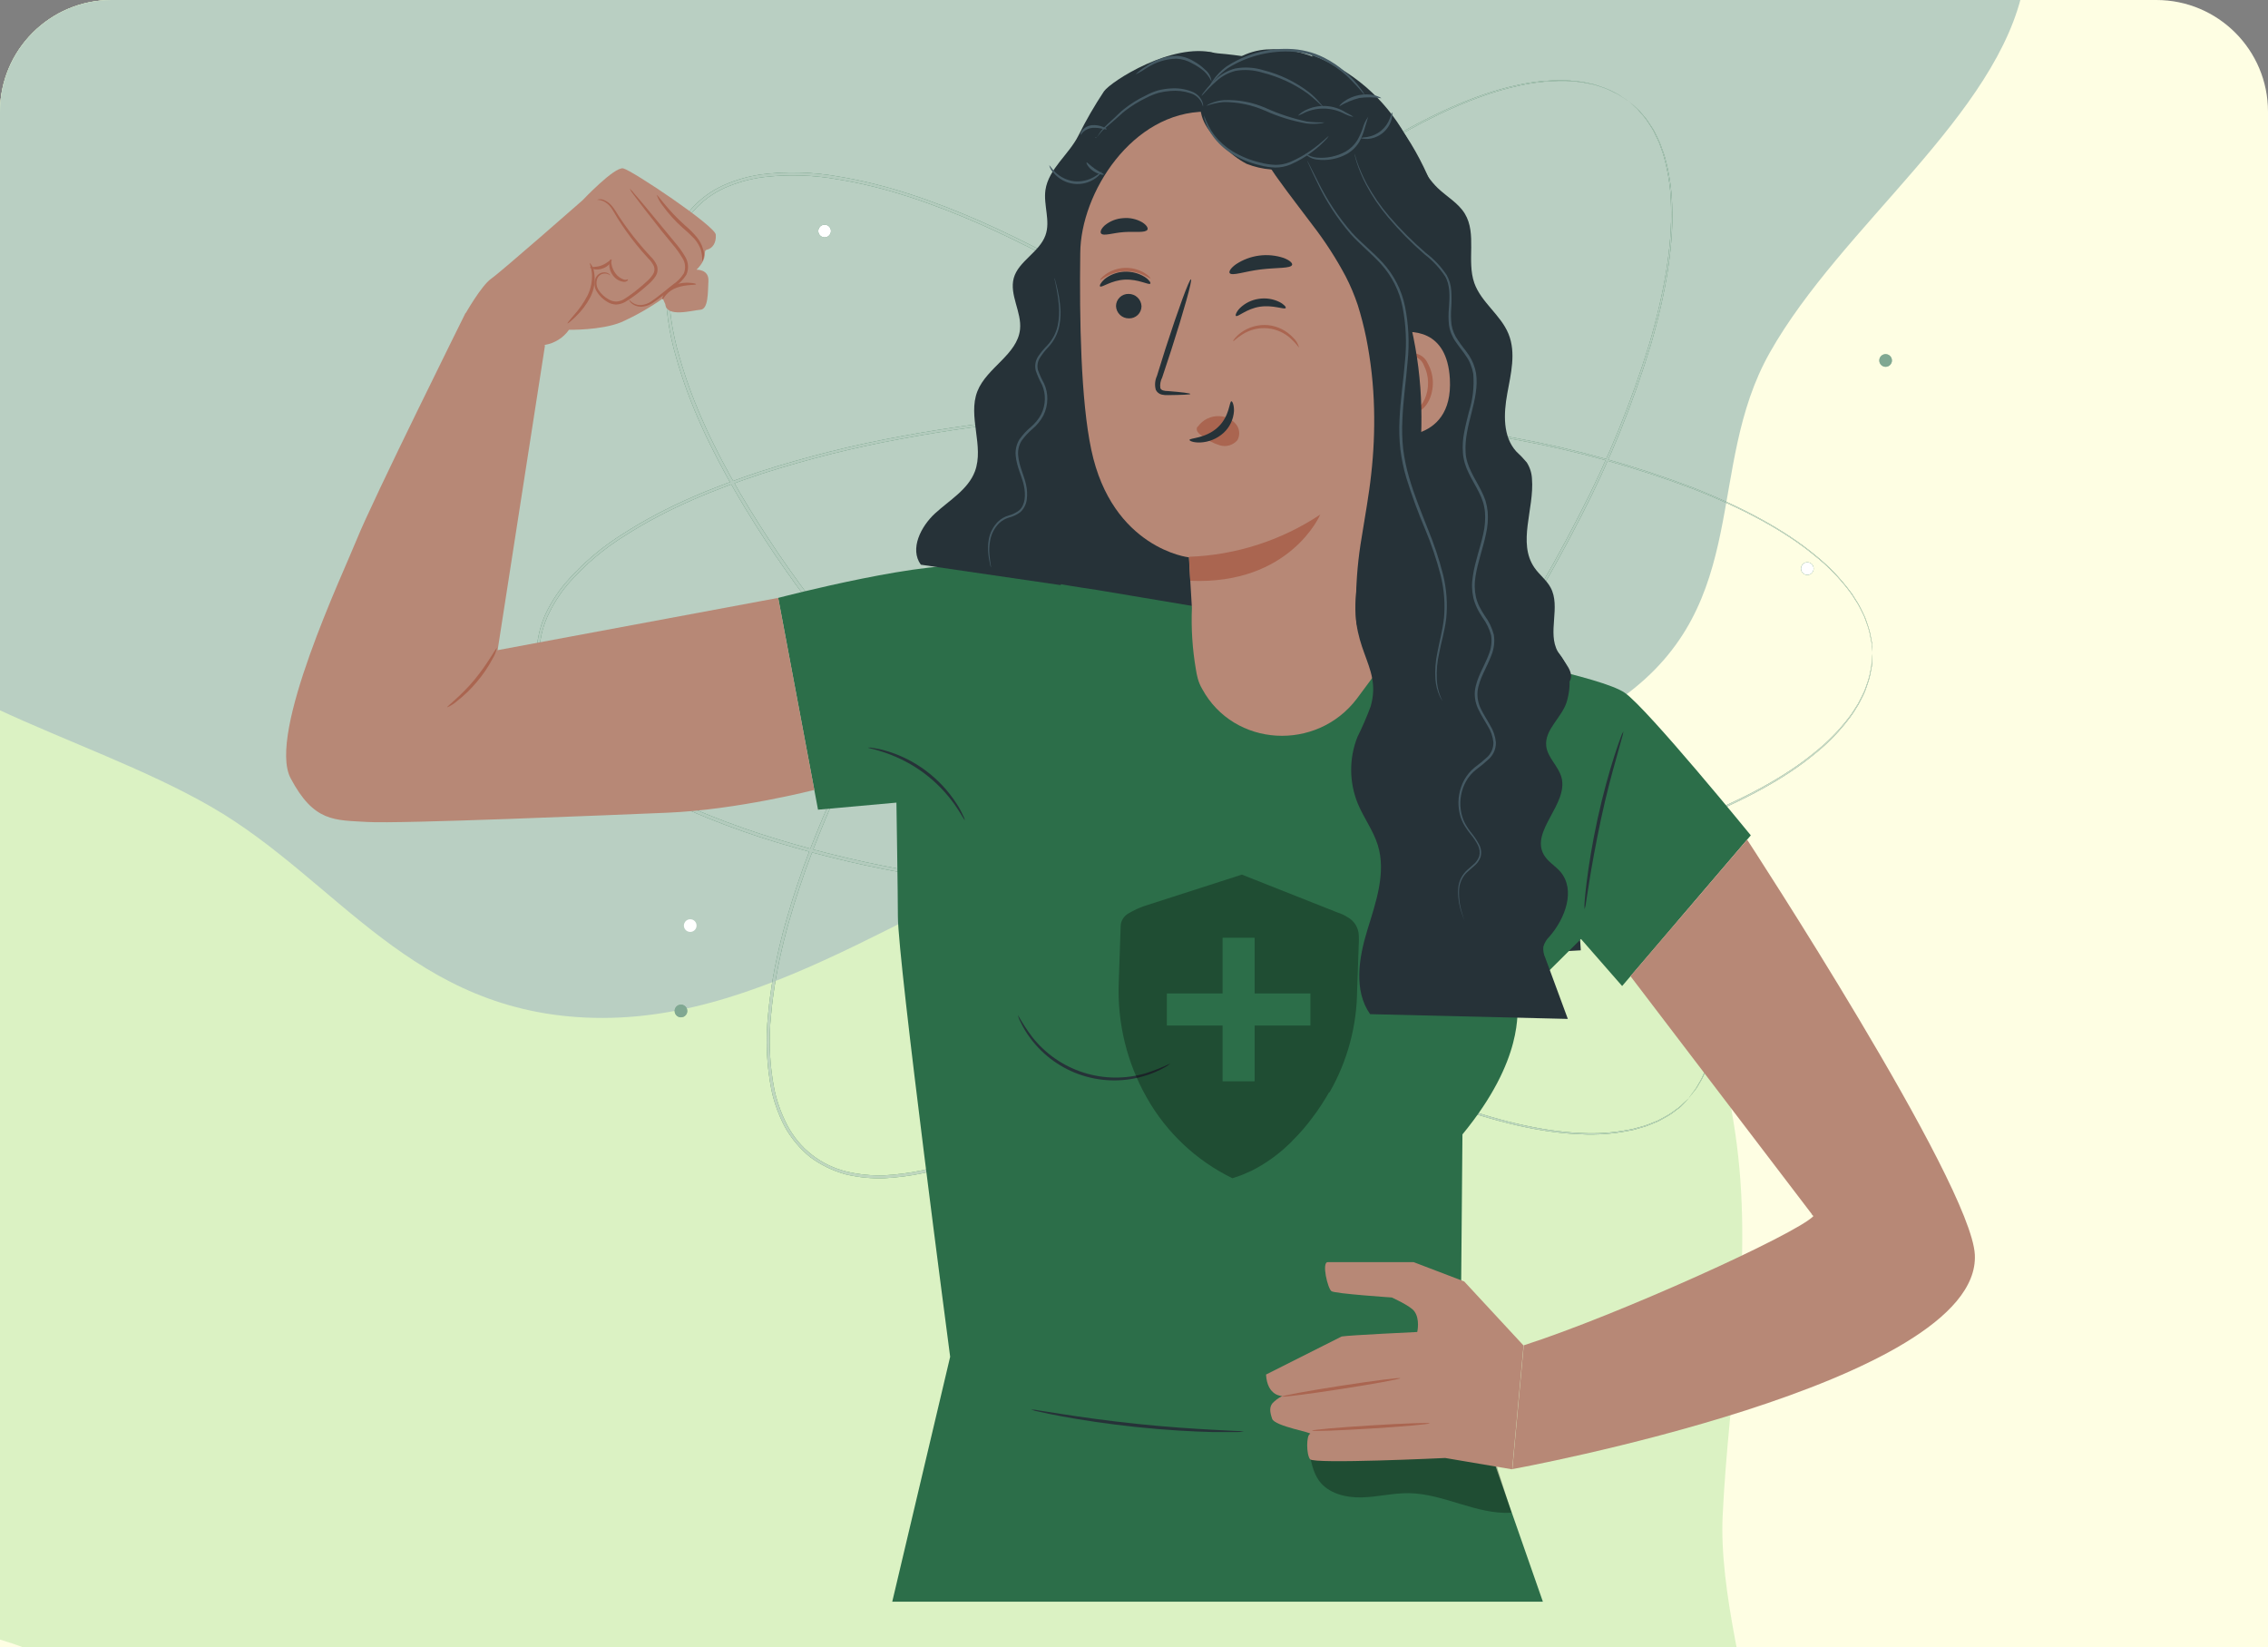 <svg width="325" height="236" viewBox="0 0 325 236" fill="none" xmlns="http://www.w3.org/2000/svg">
<rect x="0" y="0" width="325" height="236" fill="#808080" stroke="none"/>
<g clip-path="url(#clip0_3615_35316)">
<path d="M0 16C0 7.163 7.163 0 16 0H309C317.837 0 325 7.163 325 16V236H0V16Z" fill="#FEFEE3"/>
<path fill-rule="evenodd" clip-rule="evenodd" d="M243.267 282.14C220.974 295.651 184.963 266.641 157.442 271.273C137.122 274.692 131.304 299.386 111.584 304.299C91.9 309.204 66.412 310.04 48.322 298.462C28.183 285.572 32.408 256.369 13.82 241.726C-2.717 228.699 -28.859 233.988 -47.255 223.174C-67.564 211.234 -99.051 196.334 -97.154 176.485C-94.826 152.119 -39.248 154.281 -38.323 129.698C-37.27 101.703 -95.884 82.376 -92.573 54.749C-90.016 33.409 -45.629 43.577 -26.55 31.455C-7.503 19.352 -6.652 -14.492 18.065 -15.547C45.239 -16.706 62.264 21.263 89.697 26.495C114.603 31.245 134.717 5.735 159.489 11.426C182.531 16.72 199.984 36.906 213.199 54.87C225.982 72.247 227.284 92.832 233.609 112.188C239.291 129.572 246.677 146.495 248.902 164.115C251.178 182.135 247.706 199.297 246.856 217.082C245.811 238.978 262.937 270.219 243.267 282.14Z" fill="#DBF2C3"/>
<path fill-rule="evenodd" clip-rule="evenodd" d="M105.802 -35.897C138.584 -49.871 155.349 -82.368 191.308 -88.18C225.322 -93.677 257.174 -79.698 275.859 -63.381C293.943 -47.588 294.287 -24.028 289.983 -2.009C286.375 16.452 263.833 32.375 253.591 50.546C244.295 67.04 251.14 86.361 232.588 99.824C214.034 113.289 184.15 110.936 159.993 118.472C134.006 126.579 111.46 146.406 85.15 145.818C59.052 145.235 48.513 126.094 30.246 115.573C11.771 104.932 -15.455 99.484 -23.181 83.425C-31.003 67.164 -20.641 47.49 -11.222 29.372C-2.095 11.813 8.127 -7.168 30.36 -19.569C51.96 -31.616 82.299 -25.878 105.802 -35.897Z" fill="#B9CFC2"/>
<path d="M273.898 176.822C273.823 176.956 271.059 174.912 267.015 174.133C262.97 173.354 259.637 174.133 259.622 173.968C260.308 173.691 261.034 173.524 261.772 173.474C263.549 173.259 265.349 173.328 267.105 173.676C268.859 174.023 270.545 174.65 272.1 175.533C272.767 175.86 273.375 176.295 273.898 176.822Z" fill="#AA6550"/>
<path d="M259.892 81.459C259.892 81.639 259.838 81.814 259.738 81.963C259.639 82.112 259.497 82.229 259.33 82.297C259.164 82.365 258.982 82.383 258.806 82.347C258.63 82.312 258.468 82.225 258.342 82.097C258.215 81.97 258.13 81.808 258.096 81.631C258.061 81.455 258.081 81.272 258.15 81.107C258.22 80.942 258.337 80.8 258.487 80.702C258.637 80.603 258.813 80.551 258.993 80.553C259.112 80.553 259.229 80.576 259.339 80.622C259.448 80.668 259.548 80.734 259.631 80.819C259.715 80.903 259.781 81.003 259.825 81.113C259.87 81.223 259.893 81.34 259.892 81.459Z" fill="#2C6E49"/>
<path d="M259.892 81.459C259.892 81.639 259.838 81.814 259.738 81.963C259.639 82.112 259.497 82.229 259.33 82.297C259.164 82.365 258.982 82.383 258.806 82.347C258.63 82.312 258.468 82.225 258.342 82.097C258.215 81.97 258.13 81.808 258.096 81.631C258.061 81.455 258.081 81.272 258.15 81.107C258.22 80.942 258.337 80.8 258.487 80.702C258.637 80.603 258.813 80.551 258.993 80.553C259.112 80.553 259.229 80.576 259.339 80.622C259.448 80.668 259.548 80.734 259.631 80.819C259.715 80.903 259.781 81.003 259.825 81.113C259.87 81.223 259.893 81.34 259.892 81.459Z" fill="white"/>
<g opacity="0.3">
<path d="M187.26 205.164L187.814 205.524C187.671 205.349 187.477 205.223 187.26 205.164Z" fill="black"/>
</g>
<path d="M172.714 15.067C171.498 17.907 169.464 20.322 166.872 22.003C164.287 23.673 161.381 24.783 158.341 25.261C156.843 25.516 155.135 25.568 154.124 24.467C157.366 21.095 161.023 18.148 165.007 15.696C166.114 14.965 167.32 14.395 168.587 14.004C169.87 13.622 171.247 13.723 172.46 14.288" fill="#263238"/>
<g opacity="0.4">
<path d="M241.96 157.34L242.627 156.449L243.001 155.954C243.129 155.767 243.241 155.535 243.383 155.303C243.719 154.767 244.002 154.2 244.23 153.61C244.357 153.273 244.514 152.928 244.649 152.554L244.986 151.333C245.118 150.887 245.214 150.431 245.271 149.97C245.366 149.474 245.436 148.974 245.481 148.472C245.677 146.06 245.564 143.634 245.144 141.251C244.312 135.844 242.02 129.485 238.515 122.526C234.445 114.729 229.682 107.314 224.284 100.371C217.771 91.927 210.67 83.952 203.035 76.507C194.309 67.924 184.988 59.967 175.142 52.697C169.899 48.877 164.446 45.162 158.664 41.664C152.775 38.068 146.657 34.861 140.35 32.062C133.916 29.268 127.13 26.819 119.97 25.68C116.384 25.04 112.722 24.949 109.109 25.41C107.303 25.673 105.539 26.177 103.866 26.909C102.188 27.662 100.687 28.76 99.461 30.131C98.235 31.503 97.311 33.118 96.751 34.87C96.205 36.616 95.897 38.428 95.837 40.256C95.785 43.901 96.29 47.533 97.335 51.026C99.29 58.007 102.488 64.508 105.994 70.553C109.497 76.501 113.383 82.215 117.626 87.66C121.753 93.016 126.067 98.049 130.464 102.783C138.807 111.74 147.772 120.097 157.293 127.792C165.559 134.527 174.289 140.672 183.418 146.18C190.93 150.764 198.842 154.657 207.057 157.812C214.322 160.508 220.906 162.066 226.366 162.306C228.782 162.453 231.206 162.287 233.579 161.812C234.103 161.737 234.575 161.549 235.077 161.437C235.526 161.325 235.967 161.18 236.395 161.003L237.571 160.531C237.931 160.351 238.26 160.156 238.575 159.991C239.13 159.693 239.659 159.347 240.155 158.958C240.38 158.793 240.59 158.651 240.762 158.501L241.211 158.074L242.02 157.325C242.02 157.325 241.766 157.602 241.271 158.119C241.136 158.254 240.987 158.396 240.829 158.561C240.672 158.726 240.447 158.853 240.23 159.018C239.736 159.419 239.207 159.775 238.65 160.081C238.328 160.254 238.006 160.448 237.639 160.628L236.463 161.115C236.034 161.302 235.591 161.452 235.137 161.564C234.665 161.684 234.193 161.871 233.639 161.954C231.255 162.443 228.818 162.622 226.388 162.486C220.906 162.298 214.292 160.763 206.997 158.082C198.73 154.95 190.766 151.074 183.201 146.502C174.04 141.004 165.279 134.864 156.986 128.129C147.441 120.435 138.453 112.075 130.089 103.112C125.685 98.371 121.363 93.33 117.214 87.967C112.975 82.511 109.097 76.784 105.604 70.823C102.076 64.726 98.863 58.239 96.893 51.199C95.842 47.663 95.337 43.988 95.395 40.301C95.451 38.432 95.761 36.58 96.317 34.795C96.89 32.982 97.84 31.311 99.105 29.891C100.37 28.471 101.921 27.334 103.657 26.556C105.366 25.799 107.17 25.275 109.02 24.998C112.677 24.533 116.384 24.624 120.015 25.268C127.235 26.437 134.044 28.886 140.493 31.695C146.815 34.503 152.947 37.721 158.851 41.327C164.656 44.84 170.153 48.562 175.366 52.397C185.218 59.685 194.542 67.662 203.267 76.268C210.903 83.733 218.002 91.73 224.508 100.199C229.916 107.165 234.679 114.608 238.74 122.436C242.237 129.38 244.514 135.769 245.323 141.199C245.737 143.598 245.838 146.04 245.623 148.464C245.623 148.989 245.466 149.483 245.398 149.962C245.339 150.424 245.241 150.88 245.106 151.325C244.986 151.752 244.866 152.164 244.762 152.554C244.657 152.943 244.462 153.303 244.327 153.617C244.086 154.207 243.793 154.773 243.451 155.31C243.308 155.542 243.196 155.767 243.061 155.954L242.679 156.441C242.207 157.055 241.96 157.34 241.96 157.34Z" fill="#2C6E49"/>
<path d="M268.325 93.704C268.325 93.704 268.325 93.33 268.228 92.596C268.228 92.409 268.228 92.206 268.175 91.974C268.123 91.742 268.085 91.502 268.025 91.225C267.921 90.601 267.756 89.989 267.531 89.398C267.411 89.061 267.299 88.694 267.142 88.327C266.984 87.96 266.775 87.578 266.58 87.188C266.382 86.77 266.149 86.369 265.883 85.99C265.627 85.555 265.347 85.135 265.044 84.731C263.587 82.799 261.888 81.062 259.989 79.563C255.772 76.08 249.825 72.86 242.604 70.036C234.374 66.921 225.878 64.562 217.22 62.988C206.739 61.018 196.132 59.791 185.478 59.318C173.255 58.723 161.006 58.991 148.821 60.119C142.387 60.726 135.819 61.617 129.168 62.86C122.379 64.099 115.679 65.778 109.109 67.886C102.451 70.081 95.762 72.777 89.635 76.68C86.527 78.594 83.729 80.971 81.336 83.728C80.165 85.134 79.188 86.691 78.43 88.356C77.682 90.038 77.296 91.857 77.296 93.697C77.296 95.537 77.682 97.356 78.43 99.037C79.185 100.705 80.162 102.262 81.336 103.666C83.723 106.421 86.516 108.796 89.62 110.707C95.732 114.617 102.421 117.313 109.094 119.508C115.666 121.617 122.369 123.296 129.16 124.533C135.811 125.784 142.38 126.668 148.814 127.275C161.001 128.411 173.253 128.678 185.478 128.076C196.131 127.601 206.738 126.377 217.22 124.414C225.875 122.832 234.368 120.471 242.597 117.358C249.817 114.534 255.764 111.313 259.981 107.831C261.881 106.331 263.58 104.594 265.037 102.662C265.374 102.258 265.606 101.809 265.883 101.404C266.144 101.023 266.374 100.622 266.572 100.206C266.775 99.809 266.962 99.457 267.134 99.067C267.306 98.678 267.404 98.318 267.524 97.996C267.749 97.405 267.914 96.793 268.018 96.169C268.078 95.906 268.138 95.659 268.168 95.42C268.198 95.18 268.168 94.985 268.22 94.805C268.28 94.056 268.318 93.689 268.318 93.689C268.318 93.689 268.318 94.064 268.265 94.805C268.265 94.993 268.265 95.195 268.228 95.427C268.19 95.659 268.138 95.899 268.085 96.176C267.983 96.804 267.823 97.421 267.606 98.019C267.486 98.356 267.374 98.723 267.224 99.097C267.074 99.472 266.864 99.846 266.67 100.243C266.472 100.667 266.241 101.075 265.981 101.464C265.725 101.901 265.445 102.324 265.142 102.73C263.69 104.689 261.991 106.451 260.086 107.973C255.869 111.486 249.914 114.714 242.687 117.59C234.45 120.732 225.943 123.117 217.273 124.713C206.781 126.71 196.161 127.961 185.493 128.458C173.257 129.074 160.992 128.824 148.791 127.709C142.343 127.102 135.766 126.211 129.1 124.975C122.292 123.737 115.572 122.058 108.982 119.95C102.293 117.747 95.582 115.036 89.418 111.104C86.281 109.166 83.455 106.764 81.037 103.981C79.827 102.544 78.82 100.949 78.04 99.24C77.319 97.491 76.923 95.625 76.872 93.734C76.921 91.842 77.322 89.975 78.055 88.229C78.832 86.522 79.841 84.929 81.052 83.496C83.472 80.712 86.301 78.31 89.44 76.373C95.597 72.44 102.308 69.736 108.997 67.534C115.585 65.425 122.302 63.746 129.108 62.508C135.774 61.265 142.357 60.381 148.799 59.775C160.999 58.656 173.264 58.406 185.5 59.026C196.169 59.52 206.789 60.771 217.28 62.77C225.948 64.368 234.452 66.752 242.687 69.894C249.922 72.747 255.869 76.005 260.093 79.511C261.996 81.035 263.695 82.797 265.149 84.754C265.486 85.158 265.711 85.623 265.988 86.02C266.249 86.408 266.479 86.817 266.677 87.24C266.872 87.638 267.059 87.99 267.231 88.386C267.404 88.784 267.494 89.135 267.613 89.465C267.83 90.063 267.991 90.68 268.093 91.308C268.145 91.577 268.205 91.824 268.235 92.057C268.265 92.289 268.235 92.491 268.273 92.678C268.318 93.33 268.325 93.704 268.325 93.704Z" fill="#2C6E49"/>
<path d="M233.384 14.497C233.384 14.497 233.054 14.303 232.44 13.898L231.923 13.554C231.728 13.441 231.496 13.344 231.249 13.224C230.693 12.918 230.109 12.667 229.504 12.475C229.159 12.363 228.8 12.228 228.418 12.123L227.174 11.876C226.721 11.773 226.26 11.711 225.796 11.689C225.299 11.626 224.799 11.591 224.298 11.584C221.878 11.551 219.465 11.828 217.115 12.408C211.782 13.614 205.588 16.34 198.929 20.317C191.428 24.912 184.359 30.176 177.807 36.046C169.839 43.131 162.38 50.77 155.487 58.906C147.525 68.2 140.231 78.046 133.661 88.372C130.201 93.832 126.875 99.562 123.789 105.599C120.605 111.719 117.826 118.042 115.468 124.526C113.123 131.14 111.161 138.076 110.502 145.296C110.11 148.919 110.272 152.582 110.981 156.156C111.374 157.944 112.006 159.67 112.861 161.287C113.726 162.911 114.925 164.334 116.378 165.462C117.832 166.591 119.507 167.399 121.295 167.833C123.075 168.258 124.904 168.442 126.733 168.38C130.372 168.175 133.958 167.417 137.369 166.133C144.207 163.699 150.439 160.066 156.251 156.149C161.945 152.247 167.38 147.979 172.52 143.371C177.575 138.877 182.301 134.226 186.751 129.522C195.106 120.588 202.823 111.077 209.842 101.06C215.984 92.329 221.503 83.176 226.358 73.669C230.41 65.859 233.749 57.699 236.335 49.289C238.522 41.851 239.615 35.177 239.458 29.71C239.434 27.29 239.099 24.884 238.462 22.549C238.334 22.063 238.176 21.585 237.99 21.119C237.851 20.675 237.676 20.244 237.466 19.83L236.911 18.692C236.709 18.34 236.492 18.033 236.305 17.726C235.969 17.192 235.586 16.691 235.159 16.228C234.986 16.025 234.829 15.823 234.672 15.658L234.215 15.246C233.668 14.745 233.399 14.497 233.399 14.497L234.245 15.246C234.38 15.374 234.537 15.508 234.709 15.658C234.882 15.808 235.031 16.018 235.211 16.228C235.647 16.687 236.036 17.189 236.372 17.726C236.567 18.025 236.792 18.34 236.994 18.684C237.196 19.029 237.361 19.433 237.563 19.83C237.777 20.243 237.955 20.674 238.095 21.119C238.284 21.589 238.449 22.069 238.589 22.557C239.24 24.902 239.587 27.321 239.623 29.755C239.81 35.245 238.739 41.941 236.559 49.401C233.999 57.826 230.68 66.001 226.643 73.826C221.787 83.338 216.263 92.494 210.112 101.225C203.099 111.28 195.379 120.823 187.013 129.784C182.586 134.503 177.852 139.162 172.782 143.671C167.633 148.292 162.189 152.573 156.483 156.486C150.641 160.426 144.387 164.073 137.511 166.545C134.058 167.836 130.429 168.593 126.748 168.792C124.876 168.858 123.005 168.672 121.183 168.238C119.356 167.737 117.637 166.904 116.112 165.781C114.647 164.585 113.418 163.128 112.487 161.482C111.613 159.828 110.966 158.065 110.562 156.239C109.844 152.622 109.68 148.917 110.075 145.251C110.742 137.971 112.719 131.02 115.071 124.376C117.442 117.878 120.232 111.541 123.422 105.404C126.523 99.374 129.856 93.63 133.324 88.177C139.912 77.844 147.223 67.99 155.203 58.689C162.124 50.559 169.613 42.93 177.613 35.859C184.19 29.984 191.287 24.72 198.817 20.13C205.498 16.168 211.722 13.456 217.085 12.265C219.45 11.705 221.877 11.453 224.306 11.516C224.807 11.527 225.307 11.564 225.804 11.629C226.27 11.661 226.733 11.726 227.189 11.823L228.433 12.093C228.822 12.198 229.182 12.34 229.519 12.453C230.124 12.649 230.711 12.9 231.271 13.202C231.511 13.329 231.743 13.426 231.945 13.546L232.455 13.898L233.384 14.497Z" fill="#2C6E49"/>
<path d="M241.96 157.34L242.627 156.449L243.001 155.954C243.129 155.767 243.241 155.535 243.383 155.303C243.719 154.767 244.002 154.2 244.23 153.61C244.357 153.273 244.514 152.928 244.649 152.554L244.986 151.333C245.118 150.887 245.214 150.431 245.271 149.97C245.366 149.474 245.436 148.974 245.481 148.472C245.677 146.06 245.564 143.634 245.144 141.251C244.312 135.844 242.02 129.485 238.515 122.526C234.445 114.729 229.682 107.314 224.284 100.371C217.771 91.927 210.67 83.952 203.035 76.507C194.309 67.924 184.988 59.967 175.142 52.697C169.899 48.877 164.446 45.162 158.664 41.664C152.775 38.068 146.657 34.861 140.35 32.062C133.916 29.268 127.13 26.819 119.97 25.68C116.384 25.04 112.722 24.949 109.109 25.41C107.303 25.673 105.539 26.177 103.866 26.909C102.188 27.662 100.687 28.76 99.461 30.131C98.235 31.503 97.311 33.118 96.751 34.87C96.205 36.616 95.897 38.428 95.837 40.256C95.785 43.901 96.29 47.533 97.335 51.026C99.29 58.007 102.488 64.508 105.994 70.553C109.497 76.501 113.383 82.215 117.626 87.66C121.753 93.016 126.067 98.049 130.464 102.783C138.807 111.74 147.772 120.097 157.293 127.792C165.559 134.527 174.289 140.672 183.418 146.18C190.93 150.764 198.842 154.657 207.057 157.812C214.322 160.508 220.906 162.066 226.366 162.306C228.782 162.453 231.206 162.287 233.579 161.812C234.103 161.737 234.575 161.549 235.077 161.437C235.526 161.325 235.967 161.18 236.395 161.003L237.571 160.531C237.931 160.351 238.26 160.156 238.575 159.991C239.13 159.693 239.659 159.347 240.155 158.958C240.38 158.793 240.59 158.651 240.762 158.501L241.211 158.074L242.02 157.325C242.02 157.325 241.766 157.602 241.271 158.119C241.136 158.254 240.987 158.396 240.829 158.561C240.672 158.726 240.447 158.853 240.23 159.018C239.736 159.419 239.207 159.775 238.65 160.081C238.328 160.254 238.006 160.448 237.639 160.628L236.463 161.115C236.034 161.302 235.591 161.452 235.137 161.564C234.665 161.684 234.193 161.871 233.639 161.954C231.255 162.443 228.818 162.622 226.388 162.486C220.906 162.298 214.292 160.763 206.997 158.082C198.73 154.95 190.766 151.074 183.201 146.502C174.04 141.004 165.279 134.864 156.986 128.129C147.441 120.435 138.453 112.075 130.089 103.112C125.685 98.371 121.363 93.33 117.214 87.967C112.975 82.511 109.097 76.784 105.604 70.823C102.076 64.726 98.863 58.239 96.893 51.199C95.842 47.663 95.337 43.988 95.395 40.301C95.451 38.432 95.761 36.58 96.317 34.795C96.89 32.982 97.84 31.311 99.105 29.891C100.37 28.471 101.921 27.334 103.657 26.556C105.366 25.799 107.17 25.275 109.02 24.998C112.677 24.533 116.384 24.624 120.015 25.268C127.235 26.437 134.044 28.886 140.493 31.695C146.815 34.503 152.947 37.721 158.851 41.327C164.656 44.84 170.153 48.562 175.366 52.397C185.218 59.685 194.542 67.662 203.267 76.268C210.903 83.733 218.002 91.73 224.508 100.199C229.916 107.165 234.679 114.608 238.74 122.436C242.237 129.38 244.514 135.769 245.323 141.199C245.737 143.598 245.838 146.04 245.623 148.464C245.623 148.989 245.466 149.483 245.398 149.962C245.339 150.424 245.241 150.88 245.106 151.325C244.986 151.752 244.866 152.164 244.762 152.554C244.657 152.943 244.462 153.303 244.327 153.617C244.086 154.207 243.793 154.773 243.451 155.31C243.308 155.542 243.196 155.767 243.061 155.954L242.679 156.441C242.207 157.055 241.96 157.34 241.96 157.34Z" fill="#2C6E49"/>
<path d="M268.325 93.704C268.325 93.704 268.325 93.33 268.228 92.596C268.228 92.409 268.228 92.206 268.175 91.974C268.123 91.742 268.085 91.502 268.025 91.225C267.921 90.601 267.756 89.989 267.531 89.398C267.411 89.061 267.299 88.694 267.142 88.327C266.984 87.96 266.775 87.578 266.58 87.188C266.382 86.77 266.149 86.369 265.883 85.99C265.627 85.555 265.347 85.135 265.044 84.731C263.587 82.799 261.888 81.062 259.989 79.563C255.772 76.08 249.825 72.86 242.604 70.036C234.374 66.921 225.878 64.562 217.22 62.988C206.739 61.018 196.132 59.791 185.478 59.318C173.255 58.723 161.006 58.991 148.821 60.119C142.387 60.726 135.819 61.617 129.168 62.86C122.379 64.099 115.679 65.778 109.109 67.886C102.451 70.081 95.762 72.777 89.635 76.68C86.527 78.594 83.729 80.971 81.336 83.728C80.165 85.134 79.188 86.691 78.43 88.356C77.682 90.038 77.296 91.857 77.296 93.697C77.296 95.537 77.682 97.356 78.43 99.037C79.185 100.705 80.162 102.262 81.336 103.666C83.723 106.421 86.516 108.796 89.62 110.707C95.732 114.617 102.421 117.313 109.094 119.508C115.666 121.617 122.369 123.296 129.16 124.533C135.811 125.784 142.38 126.668 148.814 127.275C161.001 128.411 173.253 128.678 185.478 128.076C196.131 127.601 206.738 126.377 217.22 124.414C225.875 122.832 234.368 120.471 242.597 117.358C249.817 114.534 255.764 111.313 259.981 107.831C261.881 106.331 263.58 104.594 265.037 102.662C265.374 102.258 265.606 101.809 265.883 101.404C266.144 101.023 266.374 100.622 266.572 100.206C266.775 99.809 266.962 99.457 267.134 99.067C267.306 98.678 267.404 98.318 267.524 97.996C267.749 97.405 267.914 96.793 268.018 96.169C268.078 95.906 268.138 95.659 268.168 95.42C268.198 95.18 268.168 94.985 268.22 94.805C268.28 94.056 268.318 93.689 268.318 93.689C268.318 93.689 268.318 94.064 268.265 94.805C268.265 94.993 268.265 95.195 268.228 95.427C268.19 95.659 268.138 95.899 268.085 96.176C267.983 96.804 267.823 97.421 267.606 98.019C267.486 98.356 267.374 98.723 267.224 99.097C267.074 99.472 266.864 99.846 266.67 100.243C266.472 100.667 266.241 101.075 265.981 101.464C265.725 101.901 265.445 102.324 265.142 102.73C263.69 104.689 261.991 106.451 260.086 107.973C255.869 111.486 249.914 114.714 242.687 117.59C234.45 120.732 225.943 123.117 217.273 124.713C206.781 126.71 196.161 127.961 185.493 128.458C173.257 129.074 160.992 128.824 148.791 127.709C142.343 127.102 135.766 126.211 129.1 124.975C122.292 123.737 115.572 122.058 108.982 119.95C102.293 117.747 95.582 115.036 89.418 111.104C86.281 109.166 83.455 106.764 81.037 103.981C79.827 102.544 78.82 100.949 78.04 99.24C77.319 97.491 76.923 95.625 76.872 93.734C76.921 91.842 77.322 89.975 78.055 88.229C78.832 86.522 79.841 84.929 81.052 83.496C83.472 80.712 86.301 78.31 89.44 76.373C95.597 72.44 102.308 69.736 108.997 67.534C115.585 65.425 122.302 63.746 129.108 62.508C135.774 61.265 142.357 60.381 148.799 59.775C160.999 58.656 173.264 58.406 185.5 59.026C196.169 59.52 206.789 60.771 217.28 62.77C225.948 64.368 234.452 66.752 242.687 69.894C249.922 72.747 255.869 76.005 260.093 79.511C261.996 81.035 263.695 82.797 265.149 84.754C265.486 85.158 265.711 85.623 265.988 86.02C266.249 86.408 266.479 86.817 266.677 87.24C266.872 87.638 267.059 87.99 267.231 88.386C267.404 88.784 267.494 89.135 267.613 89.465C267.83 90.063 267.991 90.68 268.093 91.308C268.145 91.577 268.205 91.824 268.235 92.057C268.265 92.289 268.235 92.491 268.273 92.678C268.318 93.33 268.325 93.704 268.325 93.704Z" fill="#2C6E49"/>
<path d="M233.384 14.497C233.384 14.497 233.054 14.303 232.44 13.898L231.923 13.554C231.728 13.441 231.496 13.344 231.249 13.224C230.693 12.918 230.109 12.667 229.504 12.475C229.159 12.363 228.8 12.228 228.418 12.123L227.174 11.876C226.721 11.773 226.26 11.711 225.796 11.689C225.299 11.626 224.799 11.591 224.298 11.584C221.878 11.551 219.465 11.828 217.115 12.408C211.782 13.614 205.588 16.34 198.929 20.317C191.428 24.912 184.359 30.176 177.807 36.046C169.839 43.131 162.38 50.77 155.487 58.906C147.525 68.2 140.231 78.046 133.661 88.372C130.201 93.832 126.875 99.562 123.789 105.599C120.605 111.719 117.826 118.042 115.468 124.526C113.123 131.14 111.161 138.076 110.502 145.296C110.11 148.919 110.272 152.582 110.981 156.156C111.374 157.944 112.006 159.67 112.861 161.287C113.726 162.911 114.925 164.334 116.378 165.462C117.832 166.591 119.507 167.399 121.295 167.833C123.075 168.258 124.904 168.442 126.733 168.38C130.372 168.175 133.958 167.417 137.369 166.133C144.207 163.699 150.439 160.066 156.251 156.149C161.945 152.247 167.38 147.979 172.52 143.371C177.575 138.877 182.301 134.226 186.751 129.522C195.106 120.588 202.823 111.077 209.842 101.06C215.984 92.329 221.503 83.176 226.358 73.669C230.41 65.859 233.749 57.699 236.335 49.289C238.522 41.851 239.615 35.177 239.458 29.71C239.434 27.29 239.099 24.884 238.462 22.549C238.334 22.063 238.176 21.585 237.99 21.119C237.851 20.675 237.676 20.244 237.466 19.83L236.911 18.692C236.709 18.34 236.492 18.033 236.305 17.726C235.969 17.192 235.586 16.691 235.159 16.228C234.986 16.025 234.829 15.823 234.672 15.658L234.215 15.246C233.668 14.745 233.399 14.497 233.399 14.497L234.245 15.246C234.38 15.374 234.537 15.508 234.709 15.658C234.882 15.808 235.031 16.018 235.211 16.228C235.647 16.687 236.036 17.189 236.372 17.726C236.567 18.025 236.792 18.34 236.994 18.684C237.196 19.029 237.361 19.433 237.563 19.83C237.777 20.243 237.955 20.674 238.095 21.119C238.284 21.589 238.449 22.069 238.589 22.557C239.24 24.902 239.587 27.321 239.623 29.755C239.81 35.245 238.739 41.941 236.559 49.401C233.999 57.826 230.68 66.001 226.643 73.826C221.787 83.338 216.263 92.494 210.112 101.225C203.099 111.28 195.379 120.823 187.013 129.784C182.586 134.503 177.852 139.162 172.782 143.671C167.633 148.292 162.189 152.573 156.483 156.486C150.641 160.426 144.387 164.073 137.511 166.545C134.058 167.836 130.429 168.593 126.748 168.792C124.876 168.858 123.005 168.672 121.183 168.238C119.356 167.737 117.637 166.904 116.112 165.781C114.647 164.585 113.418 163.128 112.487 161.482C111.613 159.828 110.966 158.065 110.562 156.239C109.844 152.622 109.68 148.917 110.075 145.251C110.742 137.971 112.719 131.02 115.071 124.376C117.442 117.878 120.232 111.541 123.422 105.404C126.523 99.374 129.856 93.63 133.324 88.177C139.912 77.844 147.223 67.99 155.203 58.689C162.124 50.559 169.613 42.93 177.613 35.859C184.19 29.984 191.287 24.72 198.817 20.13C205.498 16.168 211.722 13.456 217.085 12.265C219.45 11.705 221.877 11.453 224.306 11.516C224.807 11.527 225.307 11.564 225.804 11.629C226.27 11.661 226.733 11.726 227.189 11.823L228.433 12.093C228.822 12.198 229.182 12.34 229.519 12.453C230.124 12.649 230.711 12.9 231.271 13.202C231.511 13.329 231.743 13.426 231.945 13.546L232.455 13.898L233.384 14.497Z" fill="#2C6E49"/>
</g>
<path d="M98.488 144.825C98.49 145.004 98.438 145.18 98.339 145.33C98.241 145.48 98.1 145.597 97.934 145.667C97.769 145.737 97.586 145.756 97.41 145.722C97.234 145.688 97.071 145.602 96.944 145.476C96.816 145.349 96.729 145.188 96.694 145.012C96.658 144.836 96.676 144.653 96.744 144.487C96.812 144.321 96.929 144.179 97.078 144.079C97.227 143.979 97.403 143.926 97.582 143.926C97.821 143.926 98.05 144.02 98.22 144.189C98.39 144.357 98.486 144.586 98.488 144.825Z" fill="#2C6E49"/>
<path d="M271.111 51.633C271.113 51.813 271.061 51.989 270.962 52.139C270.864 52.289 270.723 52.406 270.557 52.476C270.392 52.546 270.209 52.565 270.033 52.53C269.857 52.496 269.694 52.411 269.567 52.284C269.439 52.158 269.352 51.996 269.317 51.82C269.281 51.644 269.299 51.462 269.367 51.296C269.435 51.13 269.552 50.988 269.701 50.888C269.85 50.788 270.025 50.734 270.205 50.734C270.444 50.734 270.674 50.829 270.843 50.997C271.013 51.166 271.109 51.394 271.111 51.633Z" fill="#2C6E49"/>
<g opacity="0.4">
<path d="M241.96 157.34L242.627 156.449L243.001 155.954C243.129 155.767 243.241 155.535 243.383 155.303C243.719 154.767 244.002 154.2 244.23 153.61C244.357 153.273 244.514 152.928 244.649 152.554L244.986 151.333C245.118 150.887 245.214 150.431 245.271 149.97C245.366 149.474 245.436 148.974 245.481 148.472C245.677 146.06 245.564 143.634 245.144 141.251C244.312 135.844 242.02 129.485 238.515 122.526C234.445 114.729 229.682 107.314 224.284 100.371C217.771 91.927 210.67 83.952 203.035 76.507C194.309 67.924 184.988 59.967 175.142 52.697C169.899 48.877 164.446 45.162 158.664 41.664C152.775 38.068 146.657 34.861 140.35 32.062C133.916 29.268 127.13 26.819 119.97 25.68C116.384 25.04 112.722 24.949 109.109 25.41C107.303 25.673 105.539 26.177 103.866 26.909C102.188 27.662 100.687 28.76 99.461 30.131C98.235 31.503 97.311 33.118 96.751 34.87C96.205 36.616 95.897 38.428 95.837 40.256C95.785 43.901 96.29 47.533 97.335 51.026C99.29 58.007 102.488 64.508 105.994 70.553C109.497 76.501 113.383 82.215 117.626 87.66C121.753 93.016 126.067 98.049 130.464 102.783C138.807 111.74 147.772 120.097 157.293 127.792C165.559 134.527 174.289 140.672 183.418 146.18C190.93 150.764 198.842 154.657 207.057 157.812C214.322 160.508 220.906 162.066 226.366 162.306C228.782 162.453 231.206 162.287 233.579 161.812C234.103 161.737 234.575 161.549 235.077 161.437C235.526 161.325 235.967 161.18 236.395 161.003L237.571 160.531C237.931 160.351 238.26 160.156 238.575 159.991C239.13 159.693 239.659 159.347 240.155 158.958C240.38 158.793 240.59 158.651 240.762 158.501L241.211 158.074L242.02 157.325C242.02 157.325 241.766 157.602 241.271 158.119C241.136 158.254 240.987 158.396 240.829 158.561C240.672 158.726 240.447 158.853 240.23 159.018C239.736 159.419 239.207 159.775 238.65 160.081C238.328 160.254 238.006 160.448 237.639 160.628L236.463 161.115C236.034 161.302 235.591 161.452 235.137 161.564C234.665 161.684 234.193 161.871 233.639 161.954C231.255 162.443 228.818 162.622 226.388 162.486C220.906 162.298 214.292 160.763 206.997 158.082C198.73 154.95 190.766 151.074 183.201 146.502C174.04 141.004 165.279 134.864 156.986 128.129C147.441 120.435 138.453 112.075 130.089 103.112C125.685 98.371 121.363 93.33 117.214 87.967C112.975 82.511 109.097 76.784 105.604 70.823C102.076 64.726 98.863 58.239 96.893 51.199C95.842 47.663 95.337 43.988 95.395 40.301C95.451 38.432 95.761 36.58 96.317 34.795C96.89 32.982 97.84 31.311 99.105 29.891C100.37 28.471 101.921 27.334 103.657 26.556C105.366 25.799 107.17 25.275 109.02 24.998C112.677 24.533 116.384 24.624 120.015 25.268C127.235 26.437 134.044 28.886 140.493 31.695C146.815 34.503 152.947 37.721 158.851 41.327C164.656 44.84 170.153 48.562 175.366 52.397C185.218 59.685 194.542 67.662 203.267 76.268C210.903 83.733 218.002 91.73 224.508 100.199C229.916 107.165 234.679 114.608 238.74 122.436C242.237 129.38 244.514 135.769 245.323 141.199C245.737 143.598 245.838 146.04 245.623 148.464C245.623 148.989 245.466 149.483 245.398 149.962C245.339 150.424 245.241 150.88 245.106 151.325C244.986 151.752 244.866 152.164 244.762 152.554C244.657 152.943 244.462 153.303 244.327 153.617C244.086 154.207 243.793 154.773 243.451 155.31C243.308 155.542 243.196 155.767 243.061 155.954L242.679 156.441C242.207 157.055 241.96 157.34 241.96 157.34Z" fill="#2C6E49"/>
<path d="M268.325 93.704C268.325 93.704 268.325 93.33 268.228 92.596C268.228 92.409 268.228 92.206 268.175 91.974C268.123 91.742 268.085 91.502 268.025 91.225C267.921 90.601 267.756 89.989 267.531 89.398C267.411 89.061 267.299 88.694 267.142 88.327C266.984 87.96 266.775 87.578 266.58 87.188C266.382 86.77 266.149 86.369 265.883 85.99C265.627 85.555 265.347 85.135 265.044 84.731C263.587 82.799 261.888 81.062 259.989 79.563C255.772 76.08 249.825 72.86 242.604 70.036C234.374 66.921 225.878 64.562 217.22 62.988C206.739 61.018 196.132 59.791 185.478 59.318C173.255 58.723 161.006 58.991 148.821 60.119C142.387 60.726 135.819 61.617 129.168 62.86C122.379 64.099 115.679 65.778 109.109 67.886C102.451 70.081 95.762 72.777 89.635 76.68C86.527 78.594 83.729 80.971 81.336 83.728C80.165 85.134 79.188 86.691 78.43 88.356C77.682 90.038 77.296 91.857 77.296 93.697C77.296 95.537 77.682 97.356 78.43 99.037C79.185 100.705 80.162 102.262 81.336 103.666C83.723 106.421 86.516 108.796 89.62 110.707C95.732 114.617 102.421 117.313 109.094 119.508C115.666 121.617 122.369 123.296 129.16 124.533C135.811 125.784 142.38 126.668 148.814 127.275C161.001 128.411 173.253 128.678 185.478 128.076C196.131 127.601 206.738 126.377 217.22 124.414C225.875 122.832 234.368 120.471 242.597 117.358C249.817 114.534 255.764 111.313 259.981 107.831C261.881 106.331 263.58 104.594 265.037 102.662C265.374 102.258 265.606 101.809 265.883 101.404C266.144 101.023 266.374 100.622 266.572 100.206C266.775 99.809 266.962 99.457 267.134 99.067C267.306 98.678 267.404 98.318 267.524 97.996C267.749 97.405 267.914 96.793 268.018 96.169C268.078 95.906 268.138 95.659 268.168 95.42C268.198 95.18 268.168 94.985 268.22 94.805C268.28 94.056 268.318 93.689 268.318 93.689C268.318 93.689 268.318 94.064 268.265 94.805C268.265 94.993 268.265 95.195 268.228 95.427C268.19 95.659 268.138 95.899 268.085 96.176C267.983 96.804 267.823 97.421 267.606 98.019C267.486 98.356 267.374 98.723 267.224 99.097C267.074 99.472 266.864 99.846 266.67 100.243C266.472 100.667 266.241 101.075 265.981 101.464C265.725 101.901 265.445 102.324 265.142 102.73C263.69 104.689 261.991 106.451 260.086 107.973C255.869 111.486 249.914 114.714 242.687 117.59C234.45 120.732 225.943 123.117 217.273 124.713C206.781 126.71 196.161 127.961 185.493 128.458C173.257 129.074 160.992 128.824 148.791 127.709C142.343 127.102 135.766 126.211 129.1 124.975C122.292 123.737 115.572 122.058 108.982 119.95C102.293 117.747 95.582 115.036 89.418 111.104C86.281 109.166 83.455 106.764 81.037 103.981C79.827 102.544 78.82 100.949 78.04 99.24C77.319 97.491 76.923 95.625 76.872 93.734C76.921 91.842 77.322 89.975 78.055 88.229C78.832 86.522 79.841 84.929 81.052 83.496C83.472 80.712 86.301 78.31 89.44 76.373C95.597 72.44 102.308 69.736 108.997 67.534C115.585 65.425 122.302 63.746 129.108 62.508C135.774 61.265 142.357 60.381 148.799 59.775C160.999 58.656 173.264 58.406 185.5 59.026C196.169 59.52 206.789 60.771 217.28 62.77C225.948 64.368 234.452 66.752 242.687 69.894C249.922 72.747 255.869 76.005 260.093 79.511C261.996 81.035 263.695 82.797 265.149 84.754C265.486 85.158 265.711 85.623 265.988 86.02C266.249 86.408 266.479 86.817 266.677 87.24C266.872 87.638 267.059 87.99 267.231 88.386C267.404 88.784 267.494 89.135 267.613 89.465C267.83 90.063 267.991 90.68 268.093 91.308C268.145 91.577 268.205 91.824 268.235 92.057C268.265 92.289 268.235 92.491 268.273 92.678C268.318 93.33 268.325 93.704 268.325 93.704Z" fill="#2C6E49"/>
<path d="M233.384 14.497C233.384 14.497 233.054 14.303 232.44 13.898L231.923 13.554C231.728 13.441 231.496 13.344 231.249 13.224C230.693 12.918 230.109 12.667 229.504 12.475C229.159 12.363 228.8 12.228 228.418 12.123L227.174 11.876C226.721 11.773 226.26 11.711 225.796 11.689C225.299 11.626 224.799 11.591 224.298 11.584C221.878 11.551 219.465 11.828 217.115 12.408C211.782 13.614 205.588 16.34 198.929 20.317C191.428 24.912 184.359 30.176 177.807 36.046C169.839 43.131 162.38 50.77 155.487 58.906C147.525 68.2 140.231 78.046 133.661 88.372C130.201 93.832 126.875 99.562 123.789 105.599C120.605 111.719 117.826 118.042 115.468 124.526C113.123 131.14 111.161 138.076 110.502 145.296C110.11 148.919 110.272 152.582 110.981 156.156C111.374 157.944 112.006 159.67 112.861 161.287C113.726 162.911 114.925 164.334 116.378 165.462C117.832 166.591 119.507 167.399 121.295 167.833C123.075 168.258 124.904 168.442 126.733 168.38C130.372 168.175 133.958 167.417 137.369 166.133C144.207 163.699 150.439 160.066 156.251 156.149C161.945 152.247 167.38 147.979 172.52 143.371C177.575 138.877 182.301 134.226 186.751 129.522C195.106 120.588 202.823 111.077 209.842 101.06C215.984 92.329 221.503 83.176 226.358 73.669C230.41 65.859 233.749 57.699 236.335 49.289C238.522 41.851 239.615 35.177 239.458 29.71C239.434 27.29 239.099 24.884 238.462 22.549C238.334 22.063 238.176 21.585 237.99 21.119C237.851 20.675 237.676 20.244 237.466 19.83L236.911 18.692C236.709 18.34 236.492 18.033 236.305 17.726C235.969 17.192 235.586 16.691 235.159 16.228C234.986 16.025 234.829 15.823 234.672 15.658L234.215 15.246C233.668 14.745 233.399 14.497 233.399 14.497L234.245 15.246C234.38 15.374 234.537 15.508 234.709 15.658C234.882 15.808 235.031 16.018 235.211 16.228C235.647 16.687 236.036 17.189 236.372 17.726C236.567 18.025 236.792 18.34 236.994 18.684C237.196 19.029 237.361 19.433 237.563 19.83C237.777 20.243 237.955 20.674 238.095 21.119C238.284 21.589 238.449 22.069 238.589 22.557C239.24 24.902 239.587 27.321 239.623 29.755C239.81 35.245 238.739 41.941 236.559 49.401C233.999 57.826 230.68 66.001 226.643 73.826C221.787 83.338 216.263 92.494 210.112 101.225C203.099 111.28 195.379 120.823 187.013 129.784C182.586 134.503 177.852 139.162 172.782 143.671C167.633 148.292 162.189 152.573 156.483 156.486C150.641 160.426 144.387 164.073 137.511 166.545C134.058 167.836 130.429 168.593 126.748 168.792C124.876 168.858 123.005 168.672 121.183 168.238C119.356 167.737 117.637 166.904 116.112 165.781C114.647 164.585 113.418 163.128 112.487 161.482C111.613 159.828 110.966 158.065 110.562 156.239C109.844 152.622 109.68 148.917 110.075 145.251C110.742 137.971 112.719 131.02 115.071 124.376C117.442 117.878 120.232 111.541 123.422 105.404C126.523 99.374 129.856 93.63 133.324 88.177C139.912 77.844 147.223 67.99 155.203 58.689C162.124 50.559 169.613 42.93 177.613 35.859C184.19 29.984 191.287 24.72 198.817 20.13C205.498 16.168 211.722 13.456 217.085 12.265C219.45 11.705 221.877 11.453 224.306 11.516C224.807 11.527 225.307 11.564 225.804 11.629C226.27 11.661 226.733 11.726 227.189 11.823L228.433 12.093C228.822 12.198 229.182 12.34 229.519 12.453C230.124 12.649 230.711 12.9 231.271 13.202C231.511 13.329 231.743 13.426 231.945 13.546L232.455 13.898L233.384 14.497Z" fill="#2C6E49"/>
<path d="M241.96 157.34L242.627 156.449L243.001 155.954C243.129 155.767 243.241 155.535 243.383 155.303C243.719 154.767 244.002 154.2 244.23 153.61C244.357 153.273 244.514 152.928 244.649 152.554L244.986 151.333C245.118 150.887 245.214 150.431 245.271 149.97C245.366 149.474 245.436 148.974 245.481 148.472C245.677 146.06 245.564 143.634 245.144 141.251C244.312 135.844 242.02 129.485 238.515 122.526C234.445 114.729 229.682 107.314 224.284 100.371C217.771 91.927 210.67 83.952 203.035 76.507C194.309 67.924 184.988 59.967 175.142 52.697C169.899 48.877 164.446 45.162 158.664 41.664C152.775 38.068 146.657 34.861 140.35 32.062C133.916 29.268 127.13 26.819 119.97 25.68C116.384 25.04 112.722 24.949 109.109 25.41C107.303 25.673 105.539 26.177 103.866 26.909C102.188 27.662 100.687 28.76 99.461 30.131C98.235 31.503 97.311 33.118 96.751 34.87C96.205 36.616 95.897 38.428 95.837 40.256C95.785 43.901 96.29 47.533 97.335 51.026C99.29 58.007 102.488 64.508 105.994 70.553C109.497 76.501 113.383 82.215 117.626 87.66C121.753 93.016 126.067 98.049 130.464 102.783C138.807 111.74 147.772 120.097 157.293 127.792C165.559 134.527 174.289 140.672 183.418 146.18C190.93 150.764 198.842 154.657 207.057 157.812C214.322 160.508 220.906 162.066 226.366 162.306C228.782 162.453 231.206 162.287 233.579 161.812C234.103 161.737 234.575 161.549 235.077 161.437C235.526 161.325 235.967 161.18 236.395 161.003L237.571 160.531C237.931 160.351 238.26 160.156 238.575 159.991C239.13 159.693 239.659 159.347 240.155 158.958C240.38 158.793 240.59 158.651 240.762 158.501L241.211 158.074L242.02 157.325C242.02 157.325 241.766 157.602 241.271 158.119C241.136 158.254 240.987 158.396 240.829 158.561C240.672 158.726 240.447 158.853 240.23 159.018C239.736 159.419 239.207 159.775 238.65 160.081C238.328 160.254 238.006 160.448 237.639 160.628L236.463 161.115C236.034 161.302 235.591 161.452 235.137 161.564C234.665 161.684 234.193 161.871 233.639 161.954C231.255 162.443 228.818 162.622 226.388 162.486C220.906 162.298 214.292 160.763 206.997 158.082C198.73 154.95 190.766 151.074 183.201 146.502C174.04 141.004 165.279 134.864 156.986 128.129C147.441 120.435 138.453 112.075 130.089 103.112C125.685 98.371 121.363 93.33 117.214 87.967C112.975 82.511 109.097 76.784 105.604 70.823C102.076 64.726 98.863 58.239 96.893 51.199C95.842 47.663 95.337 43.988 95.395 40.301C95.451 38.432 95.761 36.58 96.317 34.795C96.89 32.982 97.84 31.311 99.105 29.891C100.37 28.471 101.921 27.334 103.657 26.556C105.366 25.799 107.17 25.275 109.02 24.998C112.677 24.533 116.384 24.624 120.015 25.268C127.235 26.437 134.044 28.886 140.493 31.695C146.815 34.503 152.947 37.721 158.851 41.327C164.656 44.84 170.153 48.562 175.366 52.397C185.218 59.685 194.542 67.662 203.267 76.268C210.903 83.733 218.002 91.73 224.508 100.199C229.916 107.165 234.679 114.608 238.74 122.436C242.237 129.38 244.514 135.769 245.323 141.199C245.737 143.598 245.838 146.04 245.623 148.464C245.623 148.989 245.466 149.483 245.398 149.962C245.339 150.424 245.241 150.88 245.106 151.325C244.986 151.752 244.866 152.164 244.762 152.554C244.657 152.943 244.462 153.303 244.327 153.617C244.086 154.207 243.793 154.773 243.451 155.31C243.308 155.542 243.196 155.767 243.061 155.954L242.679 156.441C242.207 157.055 241.96 157.34 241.96 157.34Z" fill="white"/>
<path d="M268.325 93.704C268.325 93.704 268.325 93.33 268.228 92.596C268.228 92.409 268.228 92.206 268.175 91.974C268.123 91.742 268.085 91.502 268.025 91.225C267.921 90.601 267.756 89.989 267.531 89.398C267.411 89.061 267.299 88.694 267.142 88.327C266.984 87.96 266.775 87.578 266.58 87.188C266.382 86.77 266.149 86.369 265.883 85.99C265.627 85.555 265.347 85.135 265.044 84.731C263.587 82.799 261.888 81.062 259.989 79.563C255.772 76.08 249.825 72.86 242.604 70.036C234.374 66.921 225.878 64.562 217.22 62.988C206.739 61.018 196.132 59.791 185.478 59.318C173.255 58.723 161.006 58.991 148.821 60.119C142.387 60.726 135.819 61.617 129.168 62.86C122.379 64.099 115.679 65.778 109.109 67.886C102.451 70.081 95.762 72.777 89.635 76.68C86.527 78.594 83.729 80.971 81.336 83.728C80.165 85.134 79.188 86.691 78.43 88.356C77.682 90.038 77.296 91.857 77.296 93.697C77.296 95.537 77.682 97.356 78.43 99.037C79.185 100.705 80.162 102.262 81.336 103.666C83.723 106.421 86.516 108.796 89.62 110.707C95.732 114.617 102.421 117.313 109.094 119.508C115.666 121.617 122.369 123.296 129.16 124.533C135.811 125.784 142.38 126.668 148.814 127.275C161.001 128.411 173.253 128.678 185.478 128.076C196.131 127.601 206.738 126.377 217.22 124.414C225.875 122.832 234.368 120.471 242.597 117.358C249.817 114.534 255.764 111.313 259.981 107.831C261.881 106.331 263.58 104.594 265.037 102.662C265.374 102.258 265.606 101.809 265.883 101.404C266.144 101.023 266.374 100.622 266.572 100.206C266.775 99.809 266.962 99.457 267.134 99.067C267.306 98.678 267.404 98.318 267.524 97.996C267.749 97.405 267.914 96.793 268.018 96.169C268.078 95.906 268.138 95.659 268.168 95.42C268.198 95.18 268.168 94.985 268.22 94.805C268.28 94.056 268.318 93.689 268.318 93.689C268.318 93.689 268.318 94.064 268.265 94.805C268.265 94.993 268.265 95.195 268.228 95.427C268.19 95.659 268.138 95.899 268.085 96.176C267.983 96.804 267.823 97.421 267.606 98.019C267.486 98.356 267.374 98.723 267.224 99.097C267.074 99.472 266.864 99.846 266.67 100.243C266.472 100.667 266.241 101.075 265.981 101.464C265.725 101.901 265.445 102.324 265.142 102.73C263.69 104.689 261.991 106.451 260.086 107.973C255.869 111.486 249.914 114.714 242.687 117.59C234.45 120.732 225.943 123.117 217.273 124.713C206.781 126.71 196.161 127.961 185.493 128.458C173.257 129.074 160.992 128.824 148.791 127.709C142.343 127.102 135.766 126.211 129.1 124.975C122.292 123.737 115.572 122.058 108.982 119.95C102.293 117.747 95.582 115.036 89.418 111.104C86.281 109.166 83.455 106.764 81.037 103.981C79.827 102.544 78.82 100.949 78.04 99.24C77.319 97.491 76.923 95.625 76.872 93.734C76.921 91.842 77.322 89.975 78.055 88.229C78.832 86.522 79.841 84.929 81.052 83.496C83.472 80.712 86.301 78.31 89.44 76.373C95.597 72.44 102.308 69.736 108.997 67.534C115.585 65.425 122.302 63.746 129.108 62.508C135.774 61.265 142.357 60.381 148.799 59.775C160.999 58.656 173.264 58.406 185.5 59.026C196.169 59.52 206.789 60.771 217.28 62.77C225.948 64.368 234.452 66.752 242.687 69.894C249.922 72.747 255.869 76.005 260.093 79.511C261.996 81.035 263.695 82.797 265.149 84.754C265.486 85.158 265.711 85.623 265.988 86.02C266.249 86.408 266.479 86.817 266.677 87.24C266.872 87.638 267.059 87.99 267.231 88.386C267.404 88.784 267.494 89.135 267.613 89.465C267.83 90.063 267.991 90.68 268.093 91.308C268.145 91.577 268.205 91.824 268.235 92.057C268.265 92.289 268.235 92.491 268.273 92.678C268.318 93.33 268.325 93.704 268.325 93.704Z" fill="white"/>
<path d="M233.384 14.497C233.384 14.497 233.054 14.303 232.44 13.898L231.923 13.554C231.728 13.441 231.496 13.344 231.249 13.224C230.693 12.918 230.109 12.667 229.504 12.475C229.159 12.363 228.8 12.228 228.418 12.123L227.174 11.876C226.721 11.773 226.26 11.711 225.796 11.689C225.299 11.626 224.799 11.591 224.298 11.584C221.878 11.551 219.465 11.828 217.115 12.408C211.782 13.614 205.588 16.34 198.929 20.317C191.428 24.912 184.359 30.176 177.807 36.046C169.839 43.131 162.38 50.77 155.487 58.906C147.525 68.2 140.231 78.046 133.661 88.372C130.201 93.832 126.875 99.562 123.789 105.599C120.605 111.719 117.826 118.042 115.468 124.526C113.123 131.14 111.161 138.076 110.502 145.296C110.11 148.919 110.272 152.582 110.981 156.156C111.374 157.944 112.006 159.67 112.861 161.287C113.726 162.911 114.925 164.334 116.378 165.462C117.832 166.591 119.507 167.399 121.295 167.833C123.075 168.258 124.904 168.442 126.733 168.38C130.372 168.175 133.958 167.417 137.369 166.133C144.207 163.699 150.439 160.066 156.251 156.149C161.945 152.247 167.38 147.979 172.52 143.371C177.575 138.877 182.301 134.226 186.751 129.522C195.106 120.588 202.823 111.077 209.842 101.06C215.984 92.329 221.503 83.176 226.358 73.669C230.41 65.859 233.749 57.699 236.335 49.289C238.522 41.851 239.615 35.177 239.458 29.71C239.434 27.29 239.099 24.884 238.462 22.549C238.334 22.063 238.176 21.585 237.99 21.119C237.851 20.675 237.676 20.244 237.466 19.83L236.911 18.692C236.709 18.34 236.492 18.033 236.305 17.726C235.969 17.192 235.586 16.691 235.159 16.228C234.986 16.025 234.829 15.823 234.672 15.658L234.215 15.246C233.668 14.745 233.399 14.497 233.399 14.497L234.245 15.246C234.38 15.374 234.537 15.508 234.709 15.658C234.882 15.808 235.031 16.018 235.211 16.228C235.647 16.687 236.036 17.189 236.372 17.726C236.567 18.025 236.792 18.34 236.994 18.684C237.196 19.029 237.361 19.433 237.563 19.83C237.777 20.243 237.955 20.674 238.095 21.119C238.284 21.589 238.449 22.069 238.589 22.557C239.24 24.902 239.587 27.321 239.623 29.755C239.81 35.245 238.739 41.941 236.559 49.401C233.999 57.826 230.68 66.001 226.643 73.826C221.787 83.338 216.263 92.494 210.112 101.225C203.099 111.28 195.379 120.823 187.013 129.784C182.586 134.503 177.852 139.162 172.782 143.671C167.633 148.292 162.189 152.573 156.483 156.486C150.641 160.426 144.387 164.073 137.511 166.545C134.058 167.836 130.429 168.593 126.748 168.792C124.876 168.858 123.005 168.672 121.183 168.238C119.356 167.737 117.637 166.904 116.112 165.781C114.647 164.585 113.418 163.128 112.487 161.482C111.613 159.828 110.966 158.065 110.562 156.239C109.844 152.622 109.68 148.917 110.075 145.251C110.742 137.971 112.719 131.02 115.071 124.376C117.442 117.878 120.232 111.541 123.422 105.404C126.523 99.374 129.856 93.63 133.324 88.177C139.912 77.844 147.223 67.99 155.203 58.689C162.124 50.559 169.613 42.93 177.613 35.859C184.19 29.984 191.287 24.72 198.817 20.13C205.498 16.168 211.722 13.456 217.085 12.265C219.45 11.705 221.877 11.453 224.306 11.516C224.807 11.527 225.307 11.564 225.804 11.629C226.27 11.661 226.733 11.726 227.189 11.823L228.433 12.093C228.822 12.198 229.182 12.34 229.519 12.453C230.124 12.649 230.711 12.9 231.271 13.202C231.511 13.329 231.743 13.426 231.945 13.546L232.455 13.898L233.384 14.497Z" fill="white"/>
</g>
<g opacity="0.4">
<path d="M98.49 144.825C98.492 145.004 98.44 145.18 98.341 145.33C98.243 145.48 98.102 145.597 97.936 145.667C97.771 145.737 97.588 145.756 97.412 145.722C97.236 145.688 97.073 145.602 96.946 145.476C96.818 145.349 96.731 145.188 96.696 145.012C96.66 144.836 96.678 144.653 96.746 144.487C96.814 144.321 96.93 144.179 97.08 144.079C97.229 143.979 97.404 143.926 97.584 143.926C97.823 143.926 98.052 144.02 98.222 144.189C98.392 144.357 98.488 144.586 98.49 144.825Z" fill="white"/>
</g>
<g opacity="0.4">
<path d="M271.112 51.634C271.114 51.814 271.062 51.99 270.963 52.14C270.865 52.29 270.724 52.407 270.558 52.477C270.393 52.547 270.21 52.566 270.034 52.531C269.858 52.497 269.695 52.412 269.568 52.285C269.44 52.159 269.353 51.997 269.318 51.821C269.282 51.645 269.3 51.463 269.368 51.297C269.436 51.13 269.553 50.989 269.702 50.889C269.851 50.789 270.026 50.735 270.206 50.735C270.445 50.735 270.675 50.83 270.844 50.998C271.014 51.166 271.11 51.395 271.112 51.634Z" fill="white"/>
</g>
<path d="M215.769 136.736L226.524 136.144C225.993 124.445 219.394 113.966 216.443 102.634C216.241 101.75 216.038 100.881 215.836 100.034C214.046 91.234 214.862 81.999 212.525 73.325C210.593 66.165 206.593 59.686 204.758 52.495C202.152 42.249 204.009 30.841 199.193 21.442C197.604 18.397 195.384 15.726 192.683 13.605C189.981 11.485 186.859 9.964 183.524 9.143C180.575 8.394 177.568 7.893 174.536 7.645C171.898 7.179 169.182 7.459 166.694 8.454C165.451 8.862 164.277 9.456 163.211 10.214C160.804 11.77 158.748 13.811 157.174 16.206C153.002 22.573 151.931 30.437 151.017 37.987L145.22 84.77C144.688 89.002 144.171 93.308 144.883 97.503C145.722 102.409 148.193 106.873 150.74 111.157C156.541 120.904 162.919 130.296 169.84 139.282L213.979 136.863L214.023 137.08L215.769 136.736Z" fill="#263238"/>
<path d="M232.845 99.263C229.549 96.933 211.506 93.63 211.506 93.63L157.188 84.515C157.188 84.515 145.728 82.852 139.908 81.302C134.089 79.751 111.514 85.653 111.514 85.653L117.221 115.995L128.456 114.984C128.456 114.984 128.673 128.758 128.666 131.29C128.666 137.717 136.156 194.371 136.156 194.371L127.857 229.462H221.093L209.281 195.637L209.566 162.516C218.486 151.655 217.325 144.862 217.52 143.506L226.553 134.518L232.448 141.259L250.888 119.673C250.888 119.673 236.14 101.585 232.845 99.263Z" fill="#2C6E49"/>
<path d="M232.636 104.761C232.594 105.102 232.516 105.439 232.404 105.764L231.655 108.461C231.011 110.708 230.157 113.884 229.408 117.404C228.659 120.924 228.082 124.145 227.715 126.474C227.543 127.568 227.401 128.489 227.281 129.246C227.25 129.587 227.18 129.924 227.071 130.249C227.035 129.908 227.035 129.564 227.071 129.223C227.116 128.557 227.213 127.605 227.356 126.429C227.648 124.078 228.157 120.842 228.929 117.307C229.7 113.771 230.591 110.618 231.31 108.363C231.67 107.232 231.985 106.326 232.217 105.712C232.32 105.38 232.461 105.061 232.636 104.761Z" fill="#263238"/>
<path d="M138.261 117.485C138.186 117.523 137.744 116.609 136.815 115.283C135.601 113.569 134.128 112.053 132.449 110.789C130.76 109.532 128.888 108.542 126.899 107.853C125.401 107.329 124.367 107.157 124.382 107.104C124.62 107.08 124.861 107.095 125.094 107.149C125.737 107.241 126.373 107.381 126.996 107.569C129.064 108.177 131.005 109.154 132.726 110.452C134.446 111.746 135.922 113.337 137.085 115.149C137.441 115.691 137.752 116.263 138.014 116.856C138.13 117.051 138.214 117.264 138.261 117.485Z" fill="#263238"/>
<path d="M167.704 152.359C167.451 152.591 167.166 152.785 166.858 152.936C166.04 153.397 165.177 153.771 164.281 154.052C161.305 155.015 158.101 155.023 155.12 154.073C152.14 153.123 149.531 151.264 147.661 148.757C147.096 148.008 146.612 147.202 146.215 146.352C146.047 146.053 145.926 145.73 145.855 145.394C146.473 146.497 147.164 147.558 147.923 148.569C149.806 150.96 152.362 152.732 155.262 153.656C158.162 154.579 161.272 154.613 164.191 153.752C165.392 153.367 166.565 152.901 167.704 152.359Z" fill="#263238"/>
<path d="M178.25 205.089C177.851 205.149 177.448 205.172 177.045 205.156C176.296 205.156 175.135 205.156 173.749 205.156C170.963 205.089 167.12 204.886 162.896 204.444C158.671 204.002 154.859 203.411 152.125 202.901C150.754 202.647 149.653 202.422 148.897 202.242C148.498 202.178 148.106 202.072 147.729 201.928C148.132 201.937 148.533 201.984 148.927 202.07L152.178 202.579C154.926 203.006 158.724 203.546 162.941 203.987C167.158 204.429 170.985 204.677 173.756 204.826L177.045 204.999C177.448 204.991 177.852 205.022 178.25 205.089Z" fill="#263238"/>
<g opacity="0.3">
<path d="M214.225 209.239C213.739 208.49 212.3 207.741 211.589 207.247C210.643 206.659 209.569 206.309 208.458 206.228C202.164 205.315 195.762 205.441 189.508 206.603L187.816 205.494C188.1 205.944 187.141 206.475 187.464 207.674C187.868 209.172 188.085 210.835 189.006 212.115C190.34 213.958 192.834 214.572 195.111 214.52C197.388 214.467 199.605 213.883 201.904 213.913C206.915 213.988 211.596 217.014 216.592 216.714L214.225 209.239Z" fill="black"/>
</g>
<g opacity="0.3">
<path d="M190.527 156.478C193.084 152.017 194.444 146.97 194.474 141.827L194.714 135.086C194.73 134.767 194.73 134.447 194.714 134.128C194.71 134.1 194.71 134.073 194.714 134.045C194.704 133.495 194.546 132.957 194.258 132.488C193.969 132.019 193.56 131.636 193.073 131.379C192.65 131.106 192.191 130.892 191.71 130.742L177.958 125.297L163.997 129.791C163.215 130.062 162.462 130.411 161.75 130.832C161.486 130.975 161.253 131.169 161.065 131.403C160.877 131.637 160.738 131.906 160.656 132.195C160.618 132.342 160.596 132.493 160.589 132.645L160.312 140.816C160.097 146.549 161.482 152.229 164.311 157.219C167.136 162.235 171.421 166.271 176.595 168.792C177.037 168.664 177.464 168.514 177.883 168.357L178.235 168.215C178.55 168.087 178.865 167.945 179.179 167.795L179.374 167.713L179.486 167.653C181.332 166.704 183.034 165.498 184.542 164.073C184.812 163.833 185.066 163.586 185.291 163.324C186.307 162.319 187.241 161.234 188.085 160.081C188.542 159.481 188.969 158.882 189.351 158.291C189.471 158.118 189.575 157.931 189.688 157.751C189.95 157.339 190.205 156.927 190.437 156.508L190.527 156.478Z" fill="black"/>
</g>
<path d="M179.786 134.338H175.194V154.906H179.786V134.338Z" fill="#2C6E49"/>
<path d="M167.21 142.323V146.914H187.778V142.323H167.21Z" fill="#2C6E49"/>
<path d="M66.716 44.825C66.716 44.825 53.361 71.692 51.099 77.34C49.13 82.23 38.284 105.128 41.64 111.479C44.995 117.831 47.976 117.471 52.65 117.756C57.324 118.04 87.741 116.752 95.62 116.43C105.657 116.011 116.69 113.164 116.69 113.164L111.514 85.653L71.308 93.143L78.101 49.462L66.716 44.825Z" fill="#B78876"/>
<path d="M66.642 45.028C66.642 45.028 68.963 40.916 70.387 39.927C71.81 38.938 83.479 28.692 83.479 28.692C83.479 28.692 88.048 23.854 89.306 24.123C90.565 24.393 102.481 32.362 102.571 33.62C102.661 34.879 102.032 35.598 101.313 35.77C100.594 35.942 101.673 36.759 99.815 38.639C99.815 38.639 101.605 38.556 101.515 40.257C101.425 41.957 101.515 44.294 100.354 44.376C99.193 44.459 95.508 45.545 95.336 43.575L94.976 42.766C93.094 44.094 91.088 45.235 88.984 46.174C86.116 47.335 81.539 47.245 81.539 47.245C80.732 48.385 79.507 49.161 78.131 49.402C75.952 49.702 66.642 45.028 66.642 45.028Z" fill="#B78876"/>
<path d="M84.512 37.665C84.866 38.031 85.085 38.506 85.134 39.013C85.344 40.221 85.158 41.464 84.602 42.556C84.05 43.619 83.323 44.581 82.452 45.402C81.801 46.031 81.366 46.376 81.321 46.331C81.276 46.286 81.628 45.859 82.213 45.178C82.986 44.324 83.648 43.375 84.182 42.354C84.692 41.337 84.91 40.199 84.812 39.066C84.722 38.197 84.445 37.718 84.512 37.665Z" fill="#AA6550"/>
<path d="M89.995 40.031C89.995 40.031 89.995 40.129 89.897 40.226C89.742 40.346 89.546 40.4 89.351 40.376C89.054 40.335 88.769 40.235 88.512 40.081C88.254 39.928 88.03 39.725 87.853 39.485C87.482 39.014 87.286 38.429 87.298 37.829C87.298 37.373 87.471 37.125 87.523 37.14C87.576 37.155 87.568 37.417 87.621 37.814C87.704 38.318 87.909 38.794 88.22 39.2C88.52 39.6 88.936 39.898 89.411 40.054C89.755 40.159 89.95 39.964 89.995 40.031Z" fill="#AA6550"/>
<path d="M85.532 28.624C85.716 28.553 85.914 28.525 86.111 28.54C86.308 28.556 86.499 28.615 86.67 28.714C87.09 28.91 87.457 29.203 87.741 29.568C88.078 29.987 88.378 30.497 88.737 31.066C89.577 32.331 90.482 33.551 91.449 34.721C91.998 35.385 92.59 36.059 93.224 36.743C93.594 37.093 93.894 37.51 94.108 37.972C94.211 38.234 94.249 38.518 94.219 38.798C94.189 39.078 94.092 39.347 93.936 39.582C93.652 40.01 93.309 40.396 92.917 40.728C92.552 41.058 92.186 41.372 91.816 41.672C91.108 42.259 90.357 42.792 89.569 43.267C89.17 43.49 88.723 43.614 88.266 43.627C87.834 43.611 87.413 43.485 87.045 43.26C86.395 42.884 85.853 42.348 85.472 41.702C85.314 41.428 85.219 41.123 85.194 40.808C85.169 40.493 85.216 40.176 85.33 39.882C85.418 39.656 85.566 39.457 85.756 39.307C85.947 39.157 86.175 39.06 86.416 39.028C86.712 38.984 87.014 39.053 87.262 39.223C87.427 39.35 87.464 39.455 87.457 39.462C87.318 39.347 87.155 39.265 86.98 39.221C86.805 39.177 86.623 39.172 86.446 39.208C86.248 39.245 86.063 39.334 85.911 39.466C85.758 39.597 85.643 39.766 85.577 39.957C85.488 40.216 85.458 40.491 85.489 40.763C85.52 41.035 85.612 41.297 85.757 41.529C86.132 42.107 86.648 42.581 87.254 42.908C87.569 43.09 87.925 43.191 88.288 43.2C88.676 43.185 89.054 43.074 89.389 42.878C90.145 42.406 90.866 41.88 91.546 41.305C91.906 41.013 92.295 40.698 92.617 40.376C92.98 40.075 93.295 39.721 93.554 39.327C93.674 39.153 93.75 38.952 93.775 38.742C93.8 38.532 93.772 38.319 93.696 38.121C93.5 37.716 93.234 37.348 92.909 37.035C92.265 36.346 91.674 35.65 91.134 34.976C90.173 33.782 89.285 32.532 88.475 31.231C88.131 30.669 87.854 30.152 87.554 29.733C87.299 29.378 86.966 29.086 86.58 28.879C86.256 28.713 85.897 28.625 85.532 28.624Z" fill="#AA6550"/>
<path d="M87.636 37.193C87.689 37.193 87.636 37.433 87.441 37.71C87.162 38.055 86.791 38.315 86.37 38.459C85.946 38.616 85.487 38.65 85.044 38.556C84.707 38.474 84.535 38.339 84.558 38.279C84.58 38.219 85.359 38.346 86.205 38.024C87.052 37.702 87.524 37.126 87.636 37.193Z" fill="#AA6550"/>
<path d="M90.22 27.006C90.479 27.228 90.71 27.479 90.909 27.755C91.322 28.227 91.921 28.923 92.64 29.792L95.171 32.856L96.669 34.676C97.233 35.316 97.735 36.008 98.167 36.743C98.41 37.13 98.554 37.571 98.587 38.027C98.619 38.482 98.54 38.939 98.355 39.357C97.921 40.051 97.341 40.642 96.654 41.087C95.456 41.978 94.407 42.84 93.449 43.454C92.996 43.734 92.482 43.901 91.951 43.941C91.546 43.955 91.145 43.859 90.79 43.664C90.198 43.312 90.131 42.915 90.153 42.915C90.355 43.168 90.611 43.373 90.902 43.514C91.234 43.669 91.601 43.731 91.966 43.694C92.45 43.636 92.913 43.461 93.314 43.184C94.228 42.578 95.254 41.686 96.43 40.765C97.057 40.351 97.589 39.807 97.988 39.17C98.136 38.816 98.196 38.431 98.162 38.048C98.128 37.666 98.001 37.297 97.793 36.975C97.37 36.265 96.886 35.594 96.347 34.968L94.849 33.14L92.4 30.017C91.711 29.118 91.157 28.392 90.782 27.882C90.559 27.615 90.37 27.32 90.22 27.006Z" fill="#AA6550"/>
<path d="M94.106 27.927C94.226 27.852 95.687 30.106 98.151 32.278C98.754 32.785 99.312 33.341 99.821 33.941C100.249 34.448 100.564 35.04 100.743 35.679C100.851 35.966 100.896 36.274 100.874 36.58C100.852 36.887 100.764 37.185 100.615 37.454C100.652 36.886 100.589 36.315 100.428 35.769C100.215 35.197 99.901 34.669 99.499 34.211C98.969 33.65 98.406 33.119 97.814 32.623C96.749 31.678 95.792 30.618 94.96 29.462C94.594 29 94.305 28.482 94.106 27.927Z" fill="#AA6550"/>
<path d="M99.74 40.712C99.74 40.877 98.421 40.712 97.006 41.199C96.407 41.409 95.871 41.767 95.448 42.24C95.133 42.607 95.006 42.907 94.939 42.884C94.871 42.862 94.901 42.517 95.186 42.045C95.585 41.448 96.169 40.998 96.848 40.765C97.509 40.535 98.212 40.45 98.908 40.518C99.433 40.555 99.747 40.645 99.74 40.712Z" fill="#AA6550"/>
<path d="M71.203 92.836C71.09 93.38 70.882 93.9 70.588 94.372C69.959 95.552 69.206 96.662 68.341 97.682C67.488 98.707 66.526 99.636 65.473 100.454C65.058 100.823 64.585 101.122 64.072 101.337C63.982 101.217 66.027 99.749 67.982 97.39C69.937 95.031 71.075 92.776 71.203 92.836Z" fill="#AA6550"/>
<path d="M119.071 33.096C119.071 33.275 119.018 33.451 118.918 33.6C118.818 33.749 118.676 33.865 118.51 33.934C118.344 34.002 118.162 34.02 117.985 33.984C117.809 33.949 117.648 33.861 117.522 33.734C117.395 33.606 117.309 33.444 117.275 33.268C117.241 33.092 117.26 32.909 117.33 32.744C117.4 32.578 117.517 32.437 117.667 32.339C117.817 32.24 117.993 32.188 118.173 32.19C118.291 32.19 118.409 32.213 118.518 32.259C118.628 32.304 118.727 32.371 118.811 32.455C118.894 32.54 118.96 32.64 119.005 32.749C119.05 32.859 119.072 32.977 119.071 33.096Z" fill="#2C6E49"/>
<path d="M99.814 132.592C99.816 132.772 99.764 132.948 99.665 133.098C99.567 133.248 99.426 133.365 99.26 133.435C99.095 133.505 98.912 133.524 98.736 133.489C98.56 133.455 98.398 133.37 98.27 133.243C98.143 133.117 98.055 132.955 98.02 132.779C97.984 132.603 98.002 132.421 98.07 132.255C98.139 132.089 98.255 131.947 98.404 131.847C98.553 131.747 98.729 131.693 98.908 131.693C99.027 131.692 99.145 131.715 99.254 131.76C99.364 131.804 99.464 131.87 99.549 131.954C99.633 132.038 99.7 132.137 99.745 132.247C99.791 132.356 99.814 132.474 99.814 132.592Z" fill="white"/>
<path d="M119.071 33.096C119.071 33.275 119.018 33.451 118.918 33.6C118.818 33.749 118.676 33.865 118.51 33.934C118.344 34.002 118.162 34.02 117.985 33.984C117.809 33.949 117.648 33.861 117.522 33.734C117.395 33.606 117.309 33.444 117.275 33.268C117.241 33.092 117.26 32.909 117.33 32.744C117.4 32.578 117.517 32.437 117.667 32.339C117.817 32.24 117.993 32.188 118.173 32.19C118.291 32.19 118.409 32.213 118.518 32.259C118.628 32.304 118.727 32.371 118.811 32.455C118.894 32.54 118.96 32.64 119.005 32.749C119.05 32.859 119.072 32.977 119.071 33.096Z" fill="white"/>
<path d="M233.639 139.844L259.854 174.23C257.322 176.829 231.781 188.417 218.352 192.731L216.719 210.467C216.719 210.467 283.882 198.243 282.991 179.758C282.489 169.474 250.357 120.287 250.357 120.287L233.639 139.844Z" fill="#B78876"/>
<path d="M192.257 191.465C193.343 191.278 203.088 190.821 203.088 190.821C203.088 190.821 203.522 188.949 202.646 187.825C202.099 187.076 199.447 185.878 199.447 185.878C199.447 185.878 191.351 185.338 190.804 184.979C190.257 184.619 189.358 180.814 190.265 180.814H202.571L209.814 183.578L218.322 192.761L216.69 210.497L207.095 208.872C207.095 208.872 188.272 209.771 187.726 209.052C187.179 208.333 187.186 205.614 187.726 205.427C188.265 205.239 182.662 204.341 182.295 203.255C181.928 202.169 181.936 201.629 182.295 201.082C182.707 200.633 183.2 200.264 183.748 199.996C183.748 199.996 181.599 200.049 181.419 196.918L192.257 191.465Z" fill="#B78876"/>
<path d="M204.847 203.905C204.847 204.033 201.102 204.37 196.451 204.654C191.799 204.939 188.032 205.081 188.024 204.954C188.017 204.827 191.769 204.49 196.428 204.205C201.087 203.92 204.84 203.778 204.847 203.905Z" fill="#AA6550"/>
<path d="M200.646 197.442C200.646 197.569 196.901 198.259 192.212 198.985C187.523 199.712 183.726 200.198 183.703 200.071C183.681 199.944 187.448 199.255 192.137 198.528C196.826 197.802 200.623 197.315 200.646 197.442Z" fill="#AA6550"/>
<path d="M188.011 7.884C193.682 10.018 198.419 14.084 201.388 19.366C202.841 21.965 203.882 24.879 206.024 26.939C207.313 28.174 208.975 29.081 209.904 30.609C211.664 33.492 210.144 37.35 211.267 40.548C212.249 43.319 215.057 45.109 216.166 47.836C217.274 50.562 216.503 53.551 215.986 56.404C215.469 59.258 215.327 62.539 217.282 64.681C217.815 65.169 218.316 65.692 218.78 66.246C219.231 66.948 219.489 67.757 219.529 68.591C219.881 72.905 217.409 77.743 219.881 81.324C220.577 82.335 221.611 83.091 222.195 84.17C223.693 86.926 221.686 90.641 223.236 93.36C224.06 94.813 225.85 96.416 224.832 97.742L206.594 89.937L188.011 7.884Z" fill="#263238"/>
<path d="M131.954 80.897C130.321 78.65 131.954 75.415 134.007 73.535C136.059 71.655 138.718 70.134 139.699 67.543C141.062 63.91 138.643 59.663 140.059 56.053C141.399 52.652 145.796 50.81 146.17 47.177C146.425 44.698 144.612 42.234 145.272 39.829C145.931 37.425 148.949 36.129 149.811 33.71C150.56 31.658 149.503 29.381 149.811 27.216C150.26 24.175 153.174 22.153 154.544 19.404C155.628 17.226 156.846 15.117 158.192 13.09C159.263 11.592 168.004 6.064 173.981 7.57C171.524 12.813 156.919 24.258 155.458 29.838C150.874 47.342 151.428 65.73 152.013 83.826" fill="#263238"/>
<path d="M174.528 10.865C175.352 9.772 176.4 8.868 177.604 8.215C178.807 7.563 180.136 7.177 181.502 7.083C184.242 6.917 186.978 7.467 189.441 8.678C195.583 11.479 200.309 16.82 203.44 22.804C206.571 28.789 208.234 35.425 209.544 42.046C211.228 50.509 212.381 59.07 212.997 67.677C213.184 70.269 214.495 89.196 214.802 93.038" fill="#263238"/>
<path d="M172.82 15.996L177.531 15.472L195.507 22.722C196.762 22.791 197.945 23.329 198.822 24.229C199.699 25.13 200.205 26.327 200.241 27.583L200.084 86.17C200.084 90.147 199.335 93.585 196.915 96.754L194.436 100.094C188.676 107.697 176.827 107.075 172.266 98.694C171.991 98.224 171.779 97.72 171.637 97.195C171.522 96.764 171.432 96.326 171.367 95.885C170.87 92.979 170.679 90.029 170.798 87.084C170.476 81.908 170.371 79.781 170.371 79.834C170.371 79.886 159.36 78.568 156.379 64.427C154.881 57.393 154.672 45.761 154.799 36.227C154.866 27.636 162.229 15.996 172.82 15.996Z" fill="#B78876"/>
<path d="M159.922 43.851C159.939 44.328 160.143 44.779 160.488 45.108C160.834 45.437 161.295 45.618 161.772 45.611C162.006 45.618 162.239 45.578 162.457 45.494C162.675 45.41 162.874 45.282 163.043 45.12C163.211 44.957 163.345 44.762 163.437 44.547C163.528 44.332 163.576 44.1 163.577 43.866C163.556 43.389 163.35 42.939 163.004 42.611C162.657 42.283 162.197 42.102 161.719 42.106C161.486 42.1 161.254 42.141 161.037 42.226C160.819 42.311 160.621 42.438 160.454 42.601C160.286 42.763 160.153 42.958 160.062 43.172C159.97 43.387 159.923 43.618 159.922 43.851Z" fill="#263238"/>
<path d="M157.638 41.028C157.878 41.252 159.211 40.159 161.174 40.061C163.136 39.964 164.634 40.885 164.836 40.631C164.934 40.518 164.687 40.099 164.035 39.672C163.152 39.13 162.126 38.869 161.091 38.923C160.067 38.976 159.085 39.347 158.283 39.986C157.736 40.481 157.519 40.923 157.638 41.028Z" fill="#263238"/>
<path d="M177.112 45.26C177.374 45.462 178.61 44.233 180.535 43.941C182.46 43.649 184.063 44.398 184.235 44.129C184.325 44.009 184.033 43.619 183.336 43.26C182.408 42.805 181.36 42.65 180.34 42.818C179.327 42.97 178.388 43.439 177.659 44.158C177.127 44.713 176.992 45.207 177.112 45.26Z" fill="#263238"/>
<path d="M170.58 56.442C170.58 56.33 169.352 56.18 167.36 56.023C166.85 56.023 166.371 55.925 166.274 55.588C166.202 55.074 166.294 54.55 166.536 54.09C166.94 52.847 167.375 51.551 167.824 50.188C169.614 44.638 170.887 40.092 170.663 40.017C170.438 39.942 168.805 44.391 167.015 49.933L165.787 53.858C165.499 54.48 165.441 55.183 165.622 55.843C165.704 56.015 165.824 56.167 165.974 56.286C166.123 56.406 166.297 56.49 166.483 56.532C166.766 56.594 167.055 56.62 167.345 56.607C169.344 56.584 170.58 56.532 170.58 56.442Z" fill="#263238"/>
<path d="M170.394 79.766C177.099 79.524 183.606 77.429 189.194 73.714C189.194 73.714 184.887 83.818 170.558 83.204L170.394 79.766Z" fill="#AA6550"/>
<path d="M171.652 61.116C172.001 60.623 172.47 60.228 173.013 59.966C173.557 59.704 174.158 59.584 174.761 59.618C175.197 59.636 175.625 59.741 176.02 59.928C176.415 60.114 176.769 60.378 177.06 60.704C177.34 61.018 177.516 61.411 177.565 61.83C177.613 62.248 177.531 62.671 177.33 63.041C177.028 63.404 176.624 63.67 176.17 63.803C175.717 63.936 175.234 63.932 174.783 63.79C173.839 63.505 172.961 63.037 172.199 62.412C171.966 62.269 171.765 62.081 171.607 61.857C171.529 61.748 171.487 61.617 171.487 61.483C171.487 61.349 171.529 61.218 171.607 61.108" fill="#AA6550"/>
<path d="M176.46 57.49C176.138 57.49 176.243 59.625 174.49 61.235C172.738 62.845 170.453 62.733 170.453 63.025C170.453 63.16 170.985 63.415 171.951 63.392C173.203 63.346 174.399 62.86 175.329 62.021C176.213 61.21 176.75 60.088 176.827 58.891C176.85 57.984 176.587 57.468 176.46 57.49Z" fill="#263238"/>
<path d="M176.206 39.118C176.521 39.59 178.371 38.87 180.7 38.593C183.03 38.316 184.969 38.481 185.157 37.942C185.232 37.687 184.797 37.275 183.943 36.953C182.815 36.577 181.616 36.462 180.437 36.616C179.257 36.771 178.129 37.191 177.135 37.844C176.378 38.376 176.064 38.885 176.206 39.118Z" fill="#263238"/>
<path d="M157.781 33.447C158.148 33.874 159.481 33.35 161.106 33.245C162.732 33.14 164.102 33.395 164.424 32.908C164.552 32.676 164.312 32.242 163.675 31.845C162.843 31.367 161.882 31.161 160.927 31.253C159.972 31.314 159.06 31.672 158.32 32.279C157.781 32.766 157.616 33.223 157.781 33.447Z" fill="#263238"/>
<path d="M197.433 51.611C197.388 50.547 198.489 47.986 199.523 47.768C202.302 47.192 207.357 47.169 207.762 54.27C208.316 64.007 198.444 62.509 198.414 62.254C198.384 61.999 197.643 55.273 197.433 51.611Z" fill="#B78876"/>
<path d="M201.177 58.412C201.222 58.412 201.357 58.517 201.649 58.629C202.06 58.782 202.515 58.766 202.914 58.584C203.918 58.15 204.69 56.472 204.637 54.719C204.617 53.885 204.409 53.066 204.03 52.323C203.921 52.025 203.741 51.758 203.506 51.544C203.272 51.33 202.989 51.176 202.682 51.094C202.484 51.055 202.279 51.086 202.101 51.182C201.924 51.277 201.785 51.432 201.709 51.619C201.596 51.896 201.671 52.09 201.619 52.105C201.566 52.12 201.401 51.956 201.454 51.551C201.493 51.306 201.617 51.083 201.806 50.922C201.932 50.813 202.078 50.731 202.236 50.679C202.395 50.628 202.561 50.609 202.727 50.623C203.129 50.679 203.511 50.837 203.834 51.082C204.158 51.327 204.414 51.651 204.577 52.023C205.039 52.841 205.296 53.758 205.326 54.697C205.371 56.66 204.472 58.547 203.079 59.034C202.822 59.124 202.549 59.156 202.278 59.128C202.007 59.099 201.746 59.011 201.514 58.869C201.229 58.644 201.177 58.427 201.177 58.412Z" fill="#AA6550"/>
<path d="M178.707 14.693C185.823 24.377 193.41 35.335 200.78 44.825C202.053 40.084 203.252 32.931 202.361 28.1C201.469 23.269 199.028 18.632 195.118 15.659C191.208 12.685 184.242 12.071 179.688 13.906" fill="#263238"/>
<path d="M164.865 39.882C164.82 39.935 164.46 39.672 163.824 39.38C163.009 39.001 162.116 38.816 161.217 38.841C160.318 38.875 159.439 39.116 158.648 39.545C158.034 39.875 157.689 40.167 157.644 40.114C157.6 40.062 157.869 39.695 158.476 39.268C159.281 38.718 160.227 38.409 161.202 38.377C162.177 38.345 163.141 38.592 163.981 39.088C164.61 39.478 164.902 39.845 164.865 39.882Z" fill="#AA6550"/>
<path d="M186.153 49.783C186.085 49.783 185.786 49.266 185.059 48.592C184.133 47.705 182.936 47.156 181.659 47.034C180.383 46.911 179.103 47.223 178.026 47.918C177.179 48.434 176.782 48.921 176.723 48.869C176.663 48.816 177 48.27 177.839 47.641C178.959 46.836 180.329 46.459 181.703 46.577C183.075 46.719 184.35 47.352 185.291 48.36C185.707 48.743 186.005 49.236 186.153 49.783Z" fill="#AA6550"/>
<path d="M201.177 86.447C201.349 83.99 200.773 81.009 201.364 78.141C201.956 75.272 202.66 72.148 203.102 68.8C203.567 65.361 203.757 61.889 203.671 58.419C203.582 54.553 203.102 50.707 202.241 46.937C201.821 45.112 201.293 43.314 200.66 41.552C200.008 39.833 199.214 38.172 198.286 36.586C196.619 33.777 194.672 31.145 192.474 28.729C190.504 26.482 188.646 24.587 187.006 22.812L186.407 22.16C186.227 21.973 186.047 21.763 185.868 21.561L184.789 20.265C184.075 19.385 183.301 18.554 182.475 17.778C182.057 17.396 181.611 17.046 181.141 16.73C180.917 16.587 180.625 16.408 180.445 16.318L179.853 16.018C179.126 15.646 178.376 15.323 177.606 15.052C176.472 14.613 175.242 14.481 174.041 14.67C173.202 14.865 172.857 15.209 172.902 15.419C172.947 15.629 173.359 15.793 173.973 16.041C174.846 16.403 175.671 16.871 176.43 17.434C176.939 17.801 177.501 18.235 178.115 18.752L178.595 19.149C178.733 19.262 178.863 19.385 178.984 19.516C179.254 19.788 179.504 20.078 179.733 20.385C180.235 21.051 180.744 21.883 181.306 22.797C181.583 23.261 181.883 23.755 182.212 24.295C182.385 24.557 182.557 24.826 182.759 25.104L183.298 25.852C184.759 27.897 186.437 30.04 188.122 32.294C189.891 34.588 191.464 37.025 192.826 39.582C193.51 40.908 194.091 42.286 194.564 43.701C195.041 45.226 195.441 46.773 195.762 48.338C196.438 51.706 196.819 55.127 196.9 58.562C196.98 61.696 196.842 64.832 196.488 67.947C196.166 70.943 195.605 73.939 195.133 76.935C194.621 79.904 194.348 82.91 194.316 85.923C194.361 88.881 194.092 88.919 195.065 91.45L214.989 93.974C214.427 92.057 201.05 88.896 201.177 86.447Z" fill="#263238"/>
<path d="M172.521 14.603C179.936 18.842 191.119 19.779 197.485 14.094C197.485 16.266 195.987 18.101 194.527 19.734C193.066 21.367 191.471 23.142 189.388 23.973C187.141 24.879 184.572 24.587 182.153 24.28C180.946 24.186 179.76 23.914 178.633 23.471C177.468 22.856 176.409 22.06 175.494 21.112C173.689 19.419 171.749 17.307 172.071 14.85" fill="#263238"/>
<path d="M190.391 19.501C190.233 19.753 190.041 19.982 189.822 20.183C189.261 20.763 188.652 21.294 188.002 21.771C187.042 22.498 185.999 23.106 184.893 23.583C184.221 23.859 183.501 24.002 182.774 24.003C182.014 23.983 181.26 23.872 180.527 23.673C179.088 23.338 177.714 22.769 176.46 21.988C175.435 21.344 174.541 20.513 173.823 19.539C173.339 18.883 172.963 18.155 172.707 17.381C172.596 17.105 172.536 16.811 172.527 16.513C172.879 17.537 173.384 18.502 174.025 19.374C174.751 20.291 175.633 21.072 176.632 21.681C177.865 22.423 179.207 22.967 180.609 23.291C181.32 23.486 182.052 23.596 182.789 23.621C183.47 23.622 184.146 23.495 184.781 23.246C185.866 22.794 186.899 22.224 187.859 21.546C189.492 20.392 190.339 19.456 190.391 19.501Z" fill="#455A64"/>
<path d="M196.054 16.745C196.054 16.745 195.845 17.397 195.53 18.475C195.355 19.12 195.103 19.741 194.781 20.325C194.35 21.044 193.741 21.64 193.013 22.056C191.692 22.782 190.171 23.063 188.677 22.857C188.22 22.802 187.784 22.632 187.411 22.363C187.156 22.153 187.074 21.981 187.096 21.973C187.564 22.33 188.127 22.541 188.714 22.58C190.137 22.703 191.565 22.403 192.819 21.718C193.49 21.333 194.058 20.791 194.474 20.138C194.797 19.582 195.063 18.995 195.268 18.385C195.429 17.796 195.696 17.24 196.054 16.745Z" fill="#455A64"/>
<path d="M199.469 16.108C199.522 16.108 199.567 16.483 199.417 17.075C199.209 17.852 198.761 18.544 198.137 19.052C197.513 19.561 196.745 19.859 195.942 19.906C195.335 19.906 194.968 19.809 194.983 19.764C195.289 19.697 195.599 19.652 195.912 19.629C196.636 19.513 197.318 19.209 197.887 18.746C198.457 18.283 198.894 17.678 199.155 16.992C199.365 16.461 199.409 16.101 199.469 16.108Z" fill="#455A64"/>
<path d="M189.808 17.531C189.592 17.624 189.361 17.677 189.126 17.688C188.497 17.764 187.861 17.764 187.231 17.688C185.183 17.331 183.187 16.717 181.292 15.861C179.419 15.034 177.392 14.61 175.345 14.617C174.501 14.694 173.67 14.878 172.873 15.164C173.052 15.01 173.257 14.891 173.48 14.812C174.065 14.559 174.687 14.402 175.322 14.348C177.419 14.249 179.509 14.642 181.427 15.494C183.301 16.338 185.259 16.981 187.269 17.411C188.111 17.516 188.96 17.556 189.808 17.531Z" fill="#455A64"/>
<path d="M193.912 16.7C193.912 16.76 193.41 16.662 192.713 16.333C191.861 15.871 190.915 15.608 189.947 15.561C188.978 15.514 188.012 15.686 187.118 16.063C186.758 16.252 186.388 16.422 186.01 16.572C186.01 16.572 186.309 16.175 186.998 15.823C187.912 15.357 188.932 15.138 189.956 15.186C190.981 15.235 191.975 15.55 192.841 16.101C193.208 16.281 193.566 16.481 193.912 16.7Z" fill="#455A64"/>
<path d="M197.934 14.078C196.893 13.911 195.833 13.898 194.788 14.04C193.769 14.3 192.793 14.706 191.89 15.246C191.89 15.246 192.084 14.909 192.564 14.557C193.205 14.096 193.938 13.779 194.713 13.628C195.483 13.472 196.278 13.484 197.043 13.666C197.627 13.846 197.949 14.033 197.934 14.078Z" fill="#455A64"/>
<path d="M157.128 19.741C157.128 19.741 157.128 19.741 157.128 19.785C157.076 19.785 157.128 19.785 157.128 19.733L157.436 19.276C157.591 19.011 157.768 18.761 157.967 18.527C158.2 18.28 158.477 18.003 158.791 17.711L159.825 16.759C160.184 16.422 160.574 16.011 161.016 15.666C161.988 14.885 163.049 14.221 164.177 13.689C164.749 13.373 165.354 13.122 165.982 12.94C166.569 12.794 167.168 12.704 167.772 12.67C168.791 12.593 169.814 12.744 170.768 13.112C171.098 13.232 171.4 13.418 171.657 13.657C171.915 13.896 172.122 14.185 172.266 14.505C172.342 14.678 172.388 14.863 172.401 15.052C172.401 15.179 172.401 15.246 172.401 15.246C172.401 15.246 172.356 15.187 172.318 15.067C172.276 14.893 172.208 14.726 172.116 14.572C171.792 13.992 171.255 13.559 170.618 13.367C169.686 13.054 168.698 12.939 167.719 13.029C167.141 13.072 166.567 13.165 166.004 13.307C165.405 13.489 164.823 13.724 164.266 14.011C163.168 14.536 162.129 15.176 161.166 15.921C160.724 16.265 160.349 16.67 159.967 16.977L158.904 17.898C158.582 18.175 158.289 18.43 158.042 18.647C157.841 18.852 157.653 19.069 157.48 19.299C157.368 19.447 157.245 19.587 157.113 19.718C157.113 19.718 157.113 19.778 157.001 19.756C156.889 19.733 157.001 19.696 157.001 19.673C157.001 19.651 157.128 19.741 157.128 19.741Z" fill="#455A64"/>
<path d="M155.706 23.275C155.796 23.215 156.237 23.732 156.904 24.189C157.571 24.646 158.2 24.886 158.17 24.998C158.14 25.11 157.421 24.998 156.672 24.511C155.923 24.024 155.616 23.328 155.706 23.275Z" fill="#455A64"/>
<path d="M150.357 23.695C150.417 23.658 150.65 24.115 151.211 24.662C151.944 25.375 152.887 25.832 153.9 25.965C154.914 26.068 155.935 25.845 156.814 25.328C157.495 24.931 157.825 24.579 157.877 24.579C157.93 24.579 157.645 25.066 156.964 25.553C156.057 26.192 154.945 26.469 153.845 26.33C152.745 26.192 151.736 25.648 151.017 24.804C150.693 24.507 150.464 24.122 150.357 23.695Z" fill="#455A64"/>
<path d="M154.852 19.307C154.807 19.307 154.852 19.022 155.069 18.685C155.244 18.472 155.461 18.296 155.705 18.167C155.949 18.038 156.217 17.96 156.492 17.936C157.021 17.89 157.552 17.973 158.042 18.176C158.409 18.326 158.619 18.46 158.597 18.513C158.574 18.565 158.342 18.513 157.968 18.445C157.497 18.332 157.012 18.289 156.529 18.318C156.065 18.366 155.626 18.554 155.271 18.857C155.009 19.112 154.904 19.329 154.852 19.307Z" fill="#455A64"/>
<path d="M151.076 39.792C151.145 39.938 151.198 40.091 151.234 40.249C151.316 40.548 151.436 40.998 151.563 41.575C151.724 42.281 151.842 42.996 151.915 43.717C152.025 44.675 151.993 45.644 151.818 46.593C151.597 47.757 151.052 48.834 150.245 49.701C149.804 50.164 149.406 50.666 149.054 51.199C148.876 51.463 148.755 51.762 148.701 52.075C148.647 52.389 148.66 52.711 148.739 53.019C148.98 53.686 149.273 54.332 149.616 54.952C149.939 55.656 150.098 56.424 150.08 57.199C150.069 58.008 149.875 58.805 149.511 59.528C149.124 60.254 148.603 60.899 147.975 61.431C147.377 61.935 146.844 62.511 146.388 63.146C145.999 63.775 145.828 64.515 145.901 65.251C146.021 66.749 146.732 68.052 147.039 69.46C147.191 70.148 147.224 70.858 147.137 71.557C147.051 72.239 146.734 72.871 146.238 73.347C145.743 73.728 145.174 74.001 144.568 74.149C144.057 74.303 143.588 74.572 143.197 74.935C142.529 75.591 142.077 76.435 141.901 77.355C141.764 78.052 141.727 78.766 141.789 79.474C141.894 80.65 142.051 81.287 142.013 81.294C141.944 81.15 141.899 80.996 141.879 80.837C141.77 80.394 141.69 79.943 141.639 79.489C141.548 78.764 141.563 78.03 141.684 77.31C141.851 76.339 142.311 75.442 143.002 74.74C143.424 74.333 143.938 74.033 144.5 73.864C145.061 73.719 145.588 73.464 146.051 73.115C146.942 72.306 147.002 70.868 146.717 69.542C146.433 68.217 145.684 66.868 145.549 65.288C145.466 64.469 145.655 63.645 146.088 62.944C146.56 62.278 147.116 61.676 147.743 61.154C148.335 60.65 148.828 60.04 149.196 59.356C149.531 58.685 149.713 57.948 149.728 57.199C149.746 56.477 149.603 55.761 149.309 55.102C148.957 54.464 148.661 53.798 148.425 53.109C148.336 52.755 148.323 52.385 148.386 52.025C148.449 51.665 148.588 51.323 148.792 51.02C149.163 50.486 149.579 49.985 150.035 49.522C150.822 48.702 151.36 47.676 151.586 46.563C151.773 45.639 151.823 44.693 151.735 43.754C151.679 43.041 151.584 42.33 151.451 41.627C151.346 41.08 151.256 40.638 151.189 40.286C151.137 40.125 151.099 39.96 151.076 39.792Z" fill="#455A64"/>
<path d="M189.643 15.404C188.935 14.692 188.185 14.024 187.396 13.404C185.443 12.008 183.245 10.992 180.917 10.408C179.673 10.017 178.353 9.927 177.067 10.146C176.03 10.405 175.075 10.92 174.288 11.644C172.918 12.857 172.221 13.794 172.161 13.734C172.284 13.493 172.438 13.269 172.618 13.067C173.073 12.484 173.574 11.938 174.116 11.434C174.92 10.658 175.911 10.1 176.992 9.816C178.334 9.568 179.717 9.647 181.022 10.049C183.397 10.641 185.625 11.714 187.568 13.202C188.147 13.663 188.677 14.182 189.149 14.752C189.344 14.945 189.51 15.164 189.643 15.404Z" fill="#455A64"/>
<path d="M195.605 13.681C194.79 12.692 193.917 11.751 192.991 10.865C191.958 9.939 190.801 9.163 189.553 8.558C188.038 7.824 186.383 7.423 184.699 7.382C181.602 7.304 178.549 8.137 175.921 9.779C174.881 10.521 173.983 11.445 173.27 12.505C173.27 12.505 173.27 12.415 173.374 12.258C173.483 12.022 173.613 11.796 173.764 11.584C174.295 10.803 174.953 10.117 175.711 9.554C178.372 7.797 181.512 6.907 184.699 7.008C186.446 7.045 188.163 7.469 189.725 8.251C191.846 9.32 193.678 10.884 195.066 12.812C195.275 13.083 195.455 13.374 195.605 13.681Z" fill="#455A64"/>
<path d="M162.708 10.678C163.154 10.222 163.657 9.827 164.206 9.502C165.466 8.563 166.987 8.04 168.558 8.004C169.429 8.041 170.277 8.299 171.022 8.753C171.642 9.089 172.211 9.51 172.715 10.004C172.968 10.211 173.178 10.467 173.331 10.756C173.484 11.046 173.578 11.363 173.606 11.689C173.346 11.125 172.979 10.617 172.527 10.191C172.017 9.759 171.456 9.389 170.857 9.09C170.156 8.675 169.364 8.441 168.55 8.408C167.057 8.447 165.605 8.901 164.356 9.719C163.831 10.079 163.28 10.399 162.708 10.678Z" fill="#455A64"/>
<path d="M194.579 83.226C192.827 93.067 198.182 94.993 196.414 101.202C195.859 102.692 195.226 104.152 194.519 105.576C193.297 108.659 193.322 112.097 194.587 115.163C195.426 117.178 196.781 118.968 197.433 121.058C198.669 125.035 197.148 129.297 195.935 133.252C194.722 137.206 193.943 141.88 196.332 145.288L224.667 145.97L221.431 137.206C221.204 136.72 221.108 136.183 221.154 135.648C221.312 135.077 221.622 134.559 222.053 134.15C224.3 131.566 225.798 127.514 223.626 124.915C222.877 124.039 221.806 123.462 221.236 122.466C219.259 119.058 224.764 115.201 223.761 111.388C223.334 109.763 221.768 108.557 221.573 106.894C221.289 104.46 223.963 102.707 224.569 100.34C225.266 97.711 224.989 95.374 223.176 93.352" fill="#263238"/>
<path d="M209.881 131.948C209.832 131.855 209.792 131.757 209.761 131.656C209.686 131.461 209.581 131.169 209.454 130.78C209.058 129.648 208.89 128.449 208.96 127.252C209.028 126.369 209.392 125.536 209.993 124.885C210.323 124.533 210.742 124.234 211.094 123.889C211.494 123.568 211.797 123.143 211.971 122.661C212.103 122.129 212.036 121.567 211.783 121.08C211.51 120.546 211.178 120.044 210.795 119.582C210.382 119.084 210.013 118.55 209.694 117.987C209.378 117.372 209.168 116.709 209.072 116.024C208.848 114.55 209.111 113.044 209.821 111.733C210.201 111.045 210.709 110.438 211.319 109.943C211.953 109.478 212.561 108.978 213.139 108.445C213.423 108.173 213.647 107.844 213.795 107.48C213.943 107.116 214.013 106.725 214 106.332C213.916 105.506 213.639 104.71 213.191 104.01C212.772 103.261 212.278 102.512 211.888 101.704C211.458 100.868 211.271 99.929 211.349 98.992C211.574 97.075 212.705 95.472 213.341 93.749C213.699 92.88 213.813 91.93 213.671 91C213.415 90.071 212.988 89.197 212.412 88.424C212.143 88.004 211.873 87.577 211.663 87.12C211.436 86.653 211.258 86.164 211.132 85.66C210.905 84.636 210.879 83.578 211.057 82.544C211.349 80.477 212.113 78.507 212.555 76.462C212.786 75.456 212.867 74.421 212.794 73.391C212.751 72.883 212.653 72.38 212.502 71.893C212.345 71.414 212.15 70.948 211.918 70.5C211.461 69.586 210.914 68.717 210.473 67.796C210.242 67.336 210.052 66.858 209.903 66.365C209.831 66.119 209.774 65.869 209.731 65.617C209.673 65.371 209.64 65.12 209.634 64.868C209.559 63.865 209.624 62.856 209.828 61.871C210.008 60.898 210.255 59.962 210.487 59.033C211.05 57.266 211.263 55.406 211.117 53.557C211.043 53.121 210.922 52.695 210.757 52.284C210.61 51.872 210.409 51.482 210.158 51.123C209.679 50.374 209.102 49.723 208.615 48.989C208.102 48.268 207.765 47.437 207.634 46.562C207.548 45.728 207.548 44.887 207.634 44.053C207.746 42.442 207.821 40.832 207.065 39.559C206.269 38.367 205.282 37.314 204.143 36.443C202.259 34.807 200.506 33.027 198.9 31.117C197.685 29.673 196.625 28.104 195.74 26.436C195.186 25.38 194.728 24.277 194.369 23.14C194.257 22.751 194.189 22.444 194.129 22.242C194.101 22.141 194.081 22.038 194.069 21.935C194.069 21.935 194.069 22.032 194.174 22.234L194.444 23.118C194.836 24.237 195.314 25.324 195.874 26.369C196.779 28.011 197.848 29.557 199.065 30.983C200.68 32.858 202.433 34.61 204.308 36.226C205.479 37.108 206.492 38.181 207.304 39.401C207.691 40.091 207.916 40.859 207.963 41.648C208.019 42.454 208.019 43.262 207.963 44.068C207.893 44.881 207.906 45.699 208.001 46.509C208.132 47.322 208.453 48.091 208.937 48.756C209.409 49.505 209.993 50.135 210.495 50.891C211.005 51.67 211.351 52.544 211.514 53.46C212.06 57.265 209.783 60.868 210.016 64.8C210.105 66.778 211.334 68.463 212.263 70.298C212.502 70.767 212.708 71.252 212.877 71.751C213.028 72.264 213.131 72.791 213.184 73.324C213.263 74.391 213.18 75.465 212.937 76.507C212.502 78.597 211.746 80.559 211.439 82.567C211.267 83.56 211.29 84.578 211.506 85.562C211.623 86.036 211.791 86.496 212.008 86.933C212.236 87.37 212.486 87.795 212.757 88.207C213.361 89.021 213.803 89.944 214.06 90.925C214.215 91.92 214.096 92.937 213.716 93.869C213.042 95.689 211.933 97.277 211.731 99.052C211.656 99.925 211.827 100.802 212.225 101.584C212.6 102.378 213.087 103.082 213.513 103.876C213.983 104.623 214.273 105.469 214.36 106.347C214.37 106.785 214.29 107.22 214.124 107.625C213.957 108.03 213.709 108.395 213.394 108.699C212.806 109.25 212.185 109.765 211.536 110.242C210.942 110.707 210.446 111.285 210.076 111.942C209.387 113.19 209.124 114.629 209.327 116.039C209.416 116.697 209.616 117.335 209.918 117.927C210.221 118.482 210.577 119.006 210.982 119.492C211.366 119.971 211.7 120.488 211.978 121.035C212.254 121.571 212.321 122.191 212.165 122.773C211.976 123.292 211.647 123.748 211.214 124.091C210.825 124.436 210.465 124.728 210.113 125.065C209.532 125.679 209.174 126.47 209.094 127.312C209.014 128.491 209.156 129.676 209.514 130.802L209.783 131.694C209.822 131.776 209.855 131.861 209.881 131.948Z" fill="#455A64"/>
<path d="M206.713 100.439C206.544 100.205 206.401 99.954 206.286 99.689C205.957 98.942 205.757 98.144 205.694 97.33C205.606 96.045 205.699 94.754 205.971 93.495C206.241 91.997 206.72 90.372 206.922 88.514C207.102 86.482 206.943 84.435 206.451 82.455C205.862 80.179 205.112 77.949 204.204 75.781C203.184 73.379 202.287 70.927 201.515 68.434C201.123 67.103 200.84 65.743 200.668 64.367C200.512 62.944 200.472 61.511 200.548 60.082C200.683 57.199 201.118 54.42 201.335 51.723C201.597 49.146 201.481 46.545 200.99 44.001C200.538 41.705 199.472 39.575 197.904 37.837C196.406 36.211 194.789 34.931 193.523 33.508C191.578 31.245 189.954 28.724 188.699 26.017C188.235 25.074 187.89 24.332 187.666 23.823L187.411 23.246C187.373 23.184 187.348 23.116 187.336 23.044C187.381 23.101 187.419 23.164 187.448 23.231L187.733 23.793C188.003 24.31 188.37 25.036 188.834 25.95C190.135 28.617 191.782 31.1 193.732 33.335C194.983 34.728 196.624 35.987 198.144 37.635C199.761 39.409 200.866 41.588 201.342 43.941C201.855 46.517 201.979 49.156 201.709 51.768C201.5 54.48 201.073 57.258 200.96 60.12C200.885 61.526 200.922 62.936 201.073 64.337C201.244 65.692 201.522 67.032 201.904 68.344C202.653 70.935 203.657 73.347 204.563 75.669C205.476 77.858 206.227 80.111 206.81 82.41C207.298 84.426 207.445 86.51 207.244 88.574C207.02 90.462 206.495 92.102 206.233 93.563C205.942 94.804 205.828 96.08 205.896 97.353C205.943 98.428 206.222 99.481 206.713 100.439Z" fill="#455A64"/>
</g>
<defs>
<clipPath id="clip0_3615_35316">
<path d="M0 16C0 7.163 7.163 0 16 0H309C317.837 0 325 7.163 325 16V236H0V16Z" fill="white"/>
</clipPath>
</defs>
</svg>
